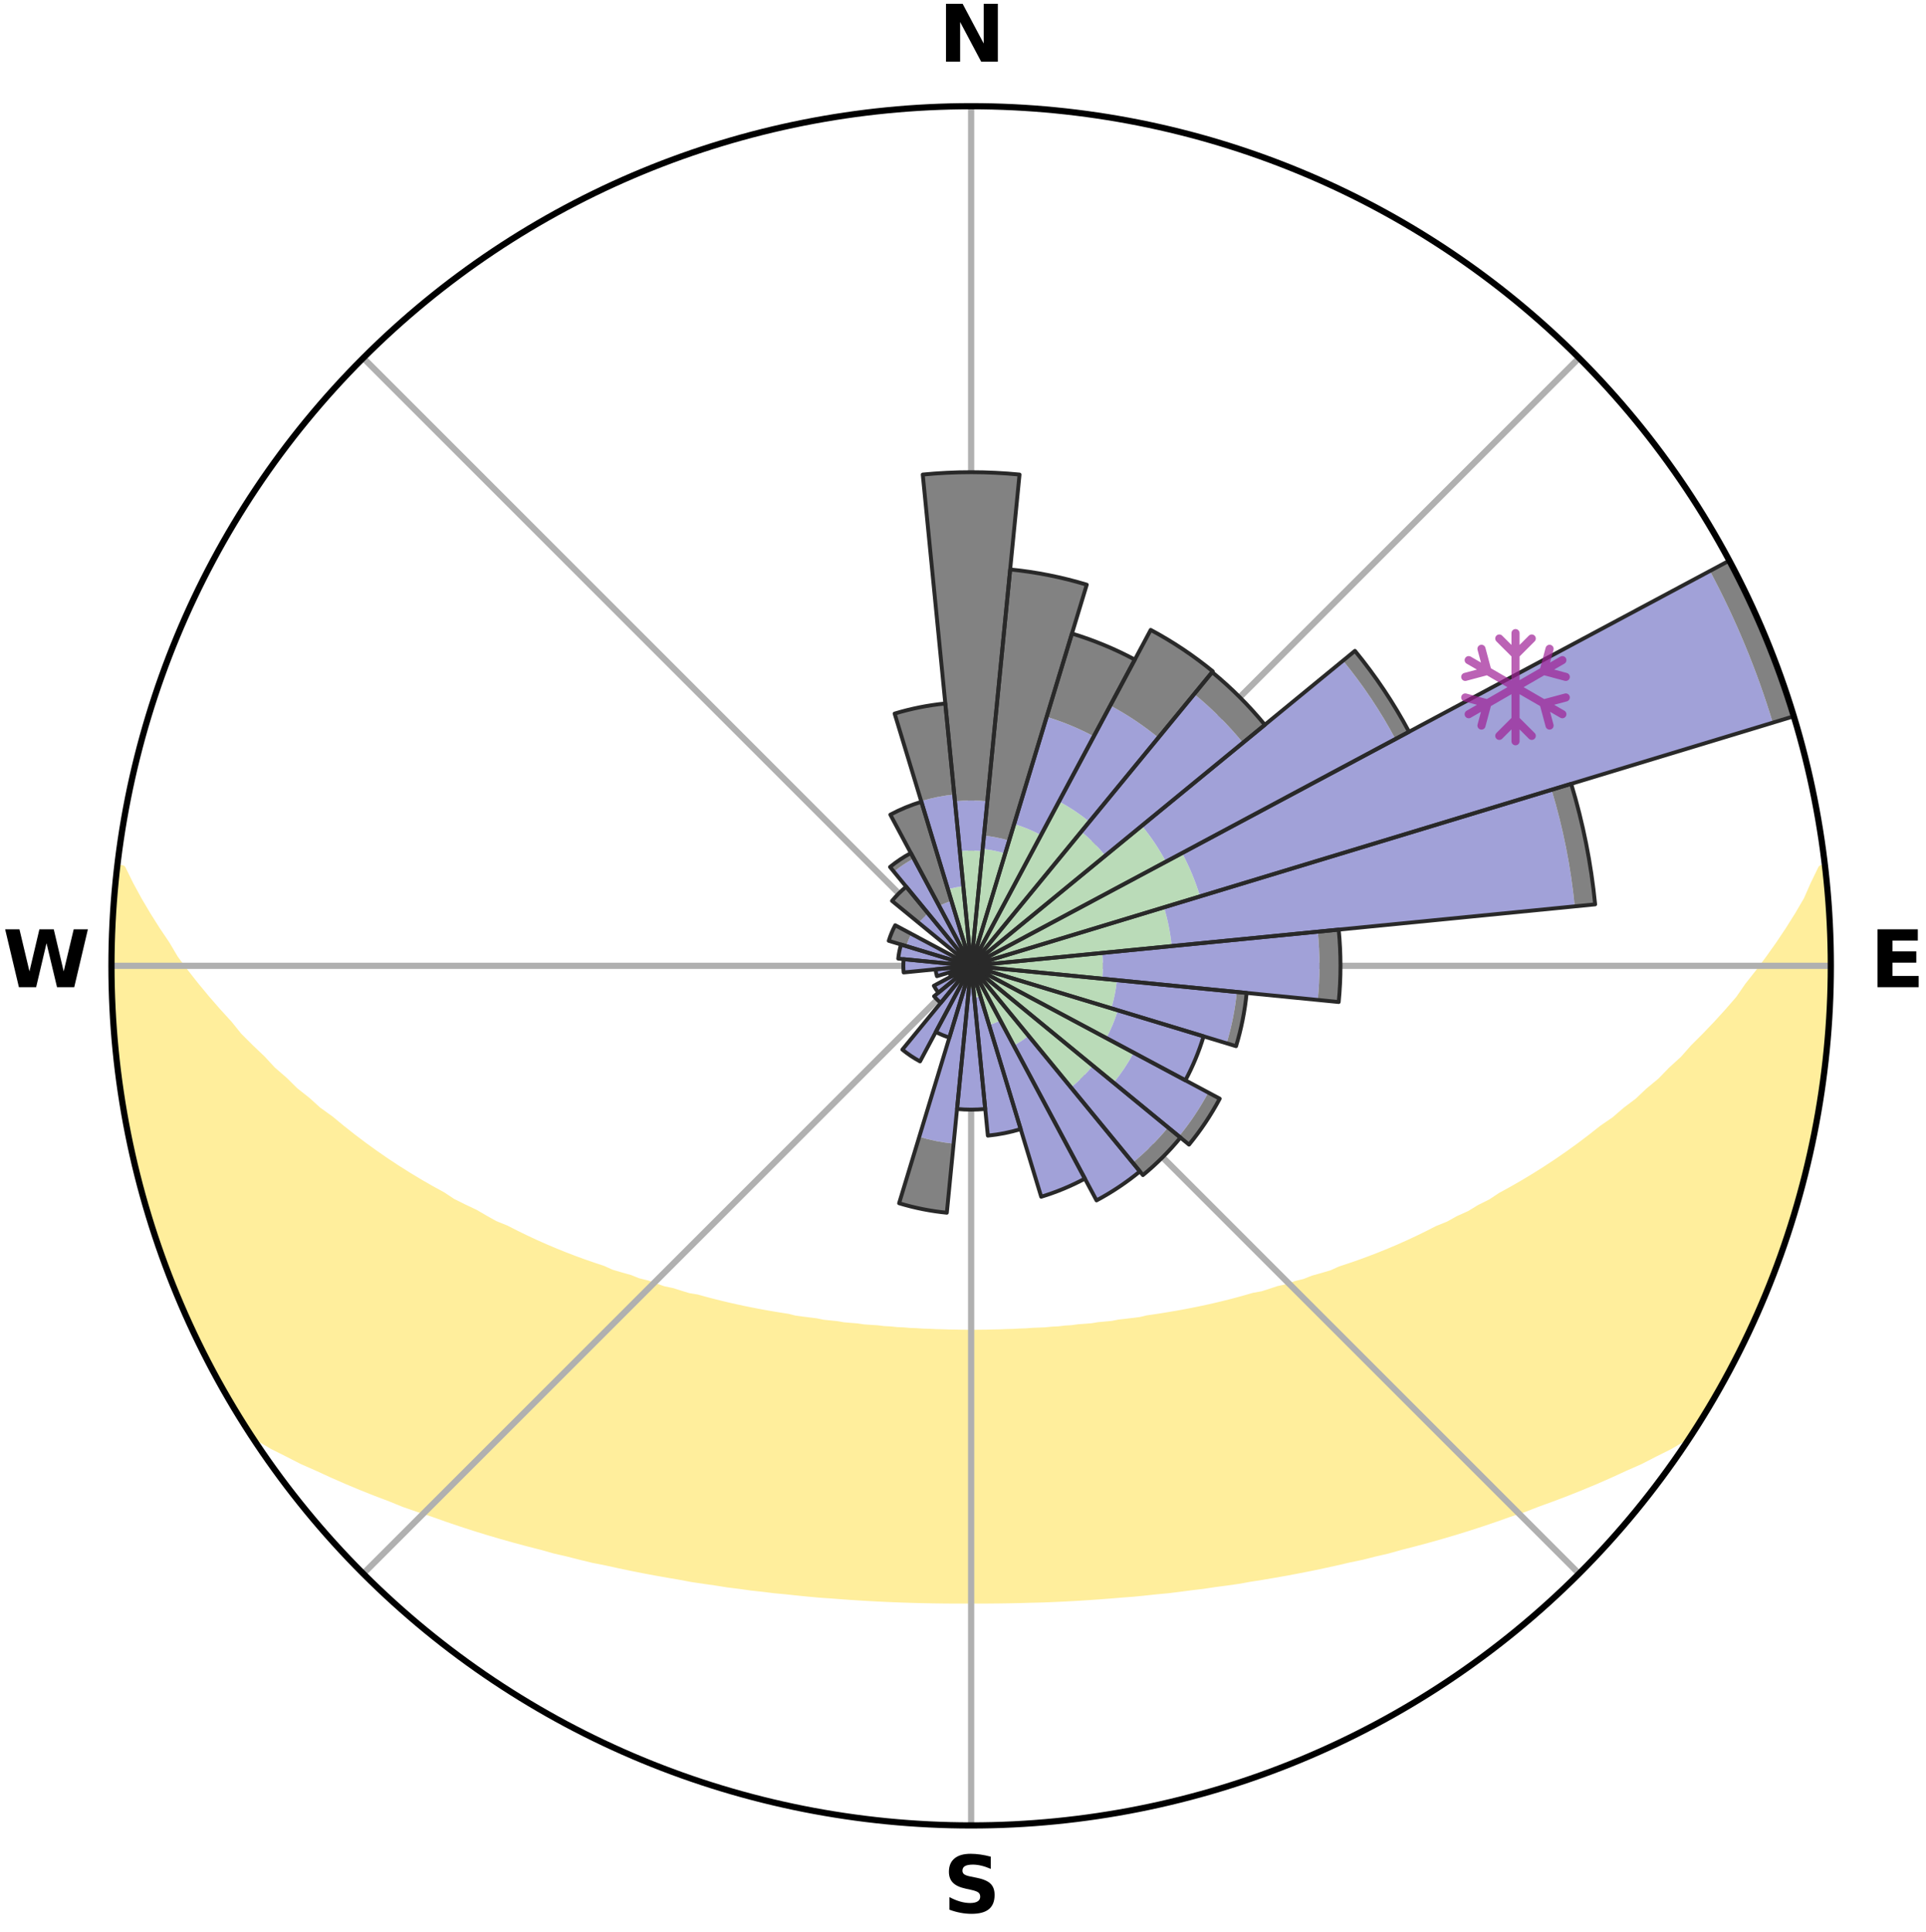 <?xml version="1.0" encoding="utf-8" standalone="no"?>
<!DOCTYPE svg PUBLIC "-//W3C//DTD SVG 1.1//EN"
  "http://www.w3.org/Graphics/SVG/1.1/DTD/svg11.dtd">
<svg xmlns:xlink="http://www.w3.org/1999/xlink" width="248.41pt" height="249.158pt" viewBox="0 0 248.41 249.158" xmlns="http://www.w3.org/2000/svg" version="1.1">
 <title>Ski Rose for Mount Snow</title>
 <defs>
  <style type="text/css">*{stroke-linejoin: round; stroke-linecap: butt}</style>
 </defs>
 <g id="figure_1">
  <g id="patch_1">
   <path d="M 0 249.158 
L 248.41 249.158 
L 248.41 0 
L 0 0 
z
" style="fill: #ffffff"/>
  </g>
  <g id="axes_1">
   <g id="patch_2">
    <path d="M 236.135 124.579 
C 236.135 110.018 233.267 95.599 227.695 82.147 
C 222.122 68.695 213.955 56.471 203.659 46.175 
C 193.363 35.879 181.139 27.711 167.687 22.139 
C 154.235 16.567 139.815 13.699 125.255 13.699 
C 110.694 13.699 96.275 16.567 82.823 22.139 
C 69.371 27.711 57.147 35.879 46.851 46.175 
C 36.555 56.471 28.387 68.695 22.815 82.147 
C 17.243 95.599 14.375 110.018 14.375 124.579 
C 14.375 139.14 17.243 153.559 22.815 167.011 
C 28.387 180.463 36.555 192.687 46.851 202.983 
C 57.147 213.279 69.371 221.447 82.823 227.019 
C 96.275 232.591 110.694 235.459 125.255 235.459 
C 139.815 235.459 154.235 232.591 167.687 227.019 
C 181.139 221.447 193.363 213.279 203.659 202.983 
C 213.955 192.687 222.122 180.463 227.695 167.011 
C 233.267 153.559 236.135 139.14 236.135 124.579 
M 125.255 124.579 
C 125.255 124.579 125.255 124.579 125.255 124.579 
C 125.255 124.579 125.255 124.579 125.255 124.579 
C 125.255 124.579 125.255 124.579 125.255 124.579 
C 125.255 124.579 125.255 124.579 125.255 124.579 
C 125.255 124.579 125.255 124.579 125.255 124.579 
C 125.255 124.579 125.255 124.579 125.255 124.579 
C 125.255 124.579 125.255 124.579 125.255 124.579 
C 125.255 124.579 125.255 124.579 125.255 124.579 
C 125.255 124.579 125.255 124.579 125.255 124.579 
C 125.255 124.579 125.255 124.579 125.255 124.579 
C 125.255 124.579 125.255 124.579 125.255 124.579 
C 125.255 124.579 125.255 124.579 125.255 124.579 
C 125.255 124.579 125.255 124.579 125.255 124.579 
C 125.255 124.579 125.255 124.579 125.255 124.579 
C 125.255 124.579 125.255 124.579 125.255 124.579 
C 125.255 124.579 125.255 124.579 125.255 124.579 
z
" style="fill: #ffffff"/>
   </g>
   <g id="PolyCollection_1">
    <defs>
     <path id="me18db83bd1" d="M 235.354 -137.123 
L 234.974 -137.08 
L 233.987 -135.049 
L 233.117 -133.068 
L 231.969 -131.106 
L 230.762 -129.186 
L 229.508 -127.309 
L 228.211 -125.478 
L 226.876 -123.692 
L 225.507 -121.954 
L 224.33 -120.253 
L 222.901 -118.607 
L 221.444 -117.009 
L 219.963 -115.46 
L 218.459 -113.96 
L 217.155 -112.48 
L 215.61 -111.075 
L 214.266 -109.684 
L 212.686 -108.375 
L 211.309 -107.071 
L 209.702 -105.858 
L 208.298 -104.642 
L 206.67 -103.524 
L 205.244 -102.396 
L 203.809 -101.31 
L 202.365 -100.266 
L 200.915 -99.264 
L 199.459 -98.302 
L 198 -97.381 
L 196.537 -96.5 
L 195.074 -95.659 
L 193.61 -94.857 
L 192.333 -94.01 
L 190.87 -93.282 
L 189.591 -92.502 
L 188.133 -91.847 
L 186.854 -91.133 
L 185.406 -90.547 
L 184.132 -89.898 
L 182.861 -89.278 
L 181.593 -88.688 
L 180.329 -88.126 
L 179.07 -87.593 
L 177.816 -87.087 
L 176.569 -86.609 
L 175.329 -86.156 
L 174.097 -85.729 
L 172.873 -85.326 
L 171.788 -84.836 
L 170.579 -84.479 
L 169.381 -84.145 
L 168.311 -83.72 
L 167.131 -83.427 
L 166.073 -83.042 
L 164.913 -82.788 
L 163.868 -82.44 
L 162.829 -82.11 
L 161.7 -81.907 
L 160.675 -81.611 
L 159.657 -81.33 
L 158.645 -81.064 
L 157.639 -80.814 
L 156.641 -80.578 
L 155.649 -80.355 
L 154.665 -80.146 
L 153.688 -79.949 
L 152.718 -79.763 
L 151.756 -79.59 
L 150.801 -79.427 
L 149.854 -79.274 
L 148.914 -79.13 
L 147.982 -78.996 
L 147.099 -78.783 
L 146.178 -78.667 
L 145.265 -78.559 
L 144.359 -78.458 
L 143.49 -78.287 
L 142.595 -78.201 
L 141.707 -78.12 
L 140.847 -77.978 
L 139.969 -77.91 
L 139.098 -77.847 
L 138.247 -77.73 
L 137.384 -77.677 
L 136.539 -77.577 
L 135.684 -77.534 
L 134.843 -77.45 
L 133.996 -77.415 
L 133.153 -77.382 
L 132.318 -77.319 
L 131.48 -77.293 
L 130.648 -77.244 
L 129.815 -77.224 
L 128.985 -77.189 
L 128.154 -77.175 
L 127.326 -77.153 
L 126.497 -77.145 
L 125.669 -77.136 
L 124.841 -77.137 
L 124.013 -77.143 
L 123.184 -77.159 
L 122.355 -77.171 
L 121.526 -77.2 
L 120.694 -77.218 
L 119.864 -77.261 
L 119.028 -77.284 
L 118.195 -77.341 
L 117.355 -77.371 
L 116.519 -77.442 
L 115.672 -77.48 
L 114.832 -77.566 
L 113.979 -77.612 
L 113.135 -77.714 
L 112.274 -77.77 
L 111.407 -77.829 
L 110.554 -77.955 
L 109.678 -78.025 
L 108.796 -78.1 
L 107.934 -78.252 
L 107.041 -78.34 
L 106.141 -78.434 
L 105.27 -78.616 
L 104.359 -78.727 
L 103.44 -78.844 
L 102.515 -78.969 
L 101.629 -79.194 
L 100.692 -79.34 
L 99.747 -79.494 
L 98.795 -79.659 
L 97.835 -79.834 
L 96.868 -80.021 
L 95.894 -80.219 
L 94.912 -80.43 
L 93.923 -80.653 
L 92.927 -80.89 
L 91.924 -81.142 
L 90.915 -81.408 
L 89.899 -81.689 
L 88.783 -81.876 
L 87.752 -82.19 
L 86.715 -82.52 
L 85.567 -82.757 
L 84.516 -83.123 
L 83.461 -83.508 
L 82.284 -83.801 
L 81.217 -84.226 
L 80.022 -84.561 
L 78.817 -84.917 
L 77.735 -85.407 
L 76.514 -85.809 
L 75.285 -86.236 
L 74.048 -86.688 
L 72.804 -87.166 
L 71.554 -87.671 
L 70.298 -88.204 
L 69.037 -88.764 
L 67.772 -89.353 
L 66.504 -89.972 
L 65.233 -90.62 
L 63.788 -91.205 
L 62.513 -91.918 
L 61.238 -92.661 
L 59.781 -93.35 
L 58.321 -94.076 
L 57.048 -94.922 
L 55.587 -95.722 
L 54.126 -96.561 
L 52.667 -97.44 
L 51.21 -98.359 
L 49.758 -99.318 
L 48.31 -100.319 
L 46.87 -101.36 
L 45.437 -102.444 
L 44.014 -103.569 
L 42.602 -104.736 
L 40.987 -105.897 
L 39.599 -107.152 
L 38.009 -108.409 
L 36.651 -109.752 
L 35.091 -111.104 
L 33.769 -112.535 
L 32.247 -113.982 
L 30.746 -115.479 
L 29.49 -117.042 
L 28.036 -118.633 
L 26.609 -120.272 
L 25.211 -121.959 
L 23.845 -123.694 
L 22.512 -125.476 
L 21.437 -127.298 
L 20.181 -129.167 
L 18.972 -131.08 
L 17.817 -133.035 
L 16.731 -135.029 
L 15.736 -137.057 
L 15.134 -137.126 
L 15.134 -137.126 
L 14.901 -135.205 
L 14.86 -133.267 
L 14.663 -131.343 
L 14.498 -129.415 
L 14.555 -127.478 
L 14.455 -125.546 
L 14.386 -123.612 
L 14.575 -121.681 
L 14.571 -119.746 
L 14.598 -117.811 
L 14.845 -115.89 
L 14.933 -113.956 
L 15.094 -112.028 
L 15.388 -110.115 
L 15.613 -108.193 
L 15.962 -106.29 
L 16.25 -104.376 
L 16.704 -102.494 
L 17.005 -100.581 
L 17.517 -98.714 
L 17.932 -96.824 
L 18.45 -94.959 
L 19.049 -93.119 
L 19.559 -91.253 
L 20.161 -89.415 
L 20.791 -87.586 
L 21.506 -85.789 
L 22.142 -83.962 
L 22.862 -82.166 
L 23.614 -80.384 
L 24.401 -78.617 
L 25.226 -76.868 
L 26.028 -75.106 
L 26.928 -73.394 
L 27.84 -71.687 
L 28.776 -69.994 
L 29.729 -68.31 
L 30.715 -66.645 
L 31.743 -65.006 
L 33.372 -63.763 
L 35.206 -62.69 
L 37.137 -61.725 
L 39.013 -60.763 
L 40.967 -59.903 
L 42.854 -59.035 
L 44.74 -58.208 
L 46.624 -57.422 
L 48.501 -56.673 
L 50.373 -55.963 
L 52.177 -55.231 
L 54.033 -54.589 
L 55.879 -53.982 
L 57.66 -53.349 
L 59.434 -52.748 
L 61.198 -52.176 
L 62.953 -51.633 
L 64.699 -51.119 
L 66.434 -50.631 
L 68.158 -50.169 
L 69.871 -49.732 
L 71.533 -49.264 
L 73.224 -48.874 
L 74.87 -48.455 
L 76.505 -48.057 
L 78.163 -47.732 
L 79.779 -47.377 
L 81.385 -47.04 
L 82.983 -46.724 
L 84.57 -46.424 
L 86.149 -46.144 
L 87.717 -45.879 
L 89.256 -45.587 
L 90.808 -45.357 
L 92.349 -45.138 
L 93.867 -44.896 
L 95.392 -44.708 
L 96.896 -44.496 
L 98.404 -44.331 
L 99.894 -44.146 
L 101.389 -44.008 
L 102.866 -43.849 
L 104.339 -43.703 
L 105.806 -43.569 
L 107.273 -43.47 
L 108.73 -43.358 
L 110.183 -43.257 
L 111.631 -43.167 
L 113.076 -43.088 
L 114.517 -43.019 
L 115.956 -42.961 
L 117.391 -42.912 
L 118.824 -42.873 
L 120.256 -42.844 
L 121.685 -42.824 
L 123.114 -42.813 
L 124.541 -42.812 
L 125.968 -42.815 
L 127.396 -42.818 
L 128.824 -42.831 
L 130.253 -42.852 
L 131.684 -42.884 
L 133.117 -42.924 
L 134.554 -42.959 
L 135.993 -43.018 
L 137.434 -43.086 
L 138.879 -43.165 
L 140.327 -43.255 
L 141.78 -43.355 
L 143.237 -43.467 
L 144.699 -43.59 
L 146.172 -43.7 
L 147.644 -43.846 
L 149.122 -44.005 
L 150.616 -44.142 
L 152.107 -44.327 
L 153.603 -44.526 
L 155.119 -44.704 
L 156.629 -44.932 
L 158.162 -45.133 
L 159.704 -45.352 
L 161.235 -45.627 
L 162.796 -45.873 
L 164.363 -46.139 
L 165.943 -46.418 
L 167.53 -46.719 
L 169.128 -47.034 
L 170.734 -47.372 
L 172.351 -47.726 
L 173.975 -48.104 
L 175.644 -48.45 
L 177.29 -48.868 
L 178.981 -49.258 
L 180.643 -49.726 
L 182.356 -50.163 
L 184.081 -50.625 
L 185.816 -51.113 
L 187.561 -51.627 
L 189.317 -52.17 
L 191.082 -52.742 
L 192.855 -53.343 
L 194.636 -53.976 
L 196.484 -54.583 
L 198.281 -55.28 
L 200.143 -55.957 
L 202.016 -56.667 
L 203.892 -57.416 
L 205.777 -58.201 
L 207.662 -59.029 
L 209.551 -59.896 
L 211.505 -60.757 
L 213.38 -61.72 
L 215.311 -62.685 
L 217.146 -63.758 
L 218.754 -65.013 
L 219.789 -66.649 
L 220.759 -68.323 
L 221.711 -70.007 
L 222.659 -71.693 
L 223.568 -73.4 
L 224.44 -75.127 
L 225.331 -76.845 
L 226.017 -78.659 
L 226.802 -80.425 
L 227.687 -82.15 
L 228.366 -83.962 
L 228.995 -85.792 
L 229.742 -87.578 
L 230.386 -89.403 
L 230.964 -91.249 
L 231.556 -93.091 
L 232.102 -94.948 
L 232.515 -96.84 
L 233.06 -98.697 
L 233.472 -100.588 
L 233.84 -102.487 
L 234.165 -104.394 
L 234.568 -106.286 
L 234.874 -108.196 
L 235.073 -110.121 
L 235.365 -112.034 
L 235.622 -113.952 
L 235.759 -115.882 
L 235.803 -117.818 
L 236 -119.744 
L 235.969 -121.68 
L 236.093 -123.612 
L 235.991 -125.545 
L 236.002 -127.479 
L 236.023 -129.415 
L 235.82 -131.342 
L 235.776 -133.277 
L 235.51 -135.195 
L 235.354 -137.123 
z
" style="stroke: #ffee9c"/>
    </defs>
    <g clip-path="url(#pf07eb3e1a8)">
     <use xlink:href="#me18db83bd1" x="0" y="249.158" style="fill: #ffee9c; stroke: #ffee9c"/>
    </g>
   </g>
   <g id="matplotlib.axis_1">
    <g id="xtick_1">
     <g id="line2d_1">
      <path d="M 125.255 124.579 
L 125.255 13.699 
" clip-path="url(#pf07eb3e1a8)" style="fill: none; stroke: #b0b0b0; stroke-width: 0.8; stroke-linecap: square"/>
     </g>
     <g id="text_1">
      <!-- N -->
      <g transform="translate(121.07 7.958) scale(0.1 -0.1)">
       <defs>
        <path id="DejaVuSans-Bold-4e" d="M 588 4666 
L 1931 4666 
L 3628 1466 
L 3628 4666 
L 4769 4666 
L 4769 0 
L 3425 0 
L 1728 3200 
L 1728 0 
L 588 0 
L 588 4666 
z
" transform="scale(0.016)"/>
       </defs>
       <use xlink:href="#DejaVuSans-Bold-4e"/>
      </g>
     </g>
    </g>
    <g id="xtick_2">
     <g id="line2d_2">
      <path d="M 125.255 124.579 
L 203.659 46.175 
" clip-path="url(#pf07eb3e1a8)" style="fill: none; stroke: #b0b0b0; stroke-width: 0.8; stroke-linecap: square"/>
     </g>
    </g>
    <g id="xtick_3">
     <g id="line2d_3">
      <path d="M 125.255 124.579 
L 236.135 124.579 
" clip-path="url(#pf07eb3e1a8)" style="fill: none; stroke: #b0b0b0; stroke-width: 0.8; stroke-linecap: square"/>
     </g>
     <g id="text_2">
      <!-- E -->
      <g transform="translate(241.219 127.338) scale(0.1 -0.1)">
       <defs>
        <path id="DejaVuSans-Bold-45" d="M 588 4666 
L 3834 4666 
L 3834 3756 
L 1791 3756 
L 1791 2888 
L 3713 2888 
L 3713 1978 
L 1791 1978 
L 1791 909 
L 3903 909 
L 3903 0 
L 588 0 
L 588 4666 
z
" transform="scale(0.016)"/>
       </defs>
       <use xlink:href="#DejaVuSans-Bold-45"/>
      </g>
     </g>
    </g>
    <g id="xtick_4">
     <g id="line2d_4">
      <path d="M 125.255 124.579 
L 203.659 202.983 
" clip-path="url(#pf07eb3e1a8)" style="fill: none; stroke: #b0b0b0; stroke-width: 0.8; stroke-linecap: square"/>
     </g>
    </g>
    <g id="xtick_5">
     <g id="line2d_5">
      <path d="M 125.255 124.579 
L 125.255 235.459 
" clip-path="url(#pf07eb3e1a8)" style="fill: none; stroke: #b0b0b0; stroke-width: 0.8; stroke-linecap: square"/>
     </g>
     <g id="text_3">
      <!-- S -->
      <g transform="translate(121.654 246.718) scale(0.1 -0.1)">
       <defs>
        <path id="DejaVuSans-Bold-53" d="M 3834 4519 
L 3834 3531 
Q 3450 3703 3084 3790 
Q 2719 3878 2394 3878 
Q 1963 3878 1756 3759 
Q 1550 3641 1550 3391 
Q 1550 3203 1689 3098 
Q 1828 2994 2194 2919 
L 2706 2816 
Q 3484 2659 3812 2340 
Q 4141 2022 4141 1434 
Q 4141 663 3683 286 
Q 3225 -91 2284 -91 
Q 1841 -91 1394 -6 
Q 947 78 500 244 
L 500 1259 
Q 947 1022 1364 901 
Q 1781 781 2169 781 
Q 2563 781 2772 912 
Q 2981 1044 2981 1288 
Q 2981 1506 2839 1625 
Q 2697 1744 2272 1838 
L 1806 1941 
Q 1106 2091 782 2419 
Q 459 2747 459 3303 
Q 459 4000 909 4375 
Q 1359 4750 2203 4750 
Q 2588 4750 2994 4692 
Q 3400 4634 3834 4519 
z
" transform="scale(0.016)"/>
       </defs>
       <use xlink:href="#DejaVuSans-Bold-53"/>
      </g>
     </g>
    </g>
    <g id="xtick_6">
     <g id="line2d_6">
      <path d="M 125.255 124.579 
L 46.851 202.983 
" clip-path="url(#pf07eb3e1a8)" style="fill: none; stroke: #b0b0b0; stroke-width: 0.8; stroke-linecap: square"/>
     </g>
    </g>
    <g id="xtick_7">
     <g id="line2d_7">
      <path d="M 125.255 124.579 
L 14.375 124.579 
" clip-path="url(#pf07eb3e1a8)" style="fill: none; stroke: #b0b0b0; stroke-width: 0.8; stroke-linecap: square"/>
     </g>
     <g id="text_4">
      <!-- W -->
      <g transform="translate(0.36 127.338) scale(0.1 -0.1)">
       <defs>
        <path id="DejaVuSans-Bold-57" d="M 191 4666 
L 1344 4666 
L 2150 1275 
L 2950 4666 
L 4109 4666 
L 4909 1275 
L 5716 4666 
L 6859 4666 
L 5759 0 
L 4372 0 
L 3525 3547 
L 2688 0 
L 1300 0 
L 191 4666 
z
" transform="scale(0.016)"/>
       </defs>
       <use xlink:href="#DejaVuSans-Bold-57"/>
      </g>
     </g>
    </g>
    <g id="xtick_8">
     <g id="line2d_8">
      <path d="M 125.255 124.579 
L 46.851 46.175 
" clip-path="url(#pf07eb3e1a8)" style="fill: none; stroke: #b0b0b0; stroke-width: 0.8; stroke-linecap: square"/>
     </g>
    </g>
   </g>
   <g id="matplotlib.axis_2"/>
   <g id="patch_3">
    <path d="M 125.255 124.579 
C 125.255 124.579 125.255 124.579 125.255 124.579 
C 125.255 124.579 125.255 124.579 125.255 124.579 
L 125.255 124.579 
C 125.255 124.579 125.255 124.579 125.255 124.579 
C 125.255 124.579 125.255 124.579 125.255 124.579 
z
" clip-path="url(#pf07eb3e1a8)" style="fill: #d9d9d9"/>
   </g>
   <g id="patch_4">
    <path d="M 125.255 124.579 
C 125.255 124.579 125.255 124.579 125.255 124.579 
C 125.255 124.579 125.255 124.579 125.255 124.579 
L 125.255 124.579 
C 125.255 124.579 125.255 124.579 125.255 124.579 
C 125.255 124.579 125.255 124.579 125.255 124.579 
z
" clip-path="url(#pf07eb3e1a8)" style="fill: #d9d9d9"/>
   </g>
   <g id="patch_5">
    <path d="M 125.255 124.579 
C 125.255 124.579 125.255 124.579 125.255 124.579 
C 125.255 124.579 125.255 124.579 125.255 124.579 
L 125.255 124.579 
C 125.255 124.579 125.255 124.579 125.255 124.579 
C 125.255 124.579 125.255 124.579 125.255 124.579 
z
" clip-path="url(#pf07eb3e1a8)" style="fill: #d9d9d9"/>
   </g>
   <g id="patch_6">
    <path d="M 125.255 124.579 
C 125.255 124.579 125.255 124.579 125.255 124.579 
C 125.255 124.579 125.255 124.579 125.255 124.579 
L 125.255 124.579 
C 125.255 124.579 125.255 124.579 125.255 124.579 
C 125.255 124.579 125.255 124.579 125.255 124.579 
z
" clip-path="url(#pf07eb3e1a8)" style="fill: #d9d9d9"/>
   </g>
   <g id="patch_7">
    <path d="M 125.255 124.579 
C 125.255 124.579 125.255 124.579 125.255 124.579 
C 125.255 124.579 125.255 124.579 125.255 124.579 
L 125.255 124.579 
C 125.255 124.579 125.255 124.579 125.255 124.579 
C 125.255 124.579 125.255 124.579 125.255 124.579 
z
" clip-path="url(#pf07eb3e1a8)" style="fill: #d9d9d9"/>
   </g>
   <g id="patch_8">
    <path d="M 125.255 124.579 
C 125.255 124.579 125.255 124.579 125.255 124.579 
C 125.255 124.579 125.255 124.579 125.255 124.579 
L 125.255 124.579 
C 125.255 124.579 125.255 124.579 125.255 124.579 
C 125.255 124.579 125.255 124.579 125.255 124.579 
z
" clip-path="url(#pf07eb3e1a8)" style="fill: #d9d9d9"/>
   </g>
   <g id="patch_9">
    <path d="M 125.255 124.579 
C 125.255 124.579 125.255 124.579 125.255 124.579 
C 125.255 124.579 125.255 124.579 125.255 124.579 
L 125.255 124.579 
C 125.255 124.579 125.255 124.579 125.255 124.579 
C 125.255 124.579 125.255 124.579 125.255 124.579 
z
" clip-path="url(#pf07eb3e1a8)" style="fill: #d9d9d9"/>
   </g>
   <g id="patch_10">
    <path d="M 125.255 124.579 
C 125.255 124.579 125.255 124.579 125.255 124.579 
C 125.255 124.579 125.255 124.579 125.255 124.579 
L 125.255 124.579 
C 125.255 124.579 125.255 124.579 125.255 124.579 
C 125.255 124.579 125.255 124.579 125.255 124.579 
z
" clip-path="url(#pf07eb3e1a8)" style="fill: #d9d9d9"/>
   </g>
   <g id="patch_11">
    <path d="M 125.255 124.579 
C 125.255 124.579 125.255 124.579 125.255 124.579 
C 125.255 124.579 125.255 124.579 125.255 124.579 
L 125.255 124.579 
C 125.255 124.579 125.255 124.579 125.255 124.579 
C 125.255 124.579 125.255 124.579 125.255 124.579 
z
" clip-path="url(#pf07eb3e1a8)" style="fill: #d9d9d9"/>
   </g>
   <g id="patch_12">
    <path d="M 125.255 124.579 
C 125.255 124.579 125.255 124.579 125.255 124.579 
C 125.255 124.579 125.255 124.579 125.255 124.579 
L 125.255 124.579 
C 125.255 124.579 125.255 124.579 125.255 124.579 
C 125.255 124.579 125.255 124.579 125.255 124.579 
z
" clip-path="url(#pf07eb3e1a8)" style="fill: #d9d9d9"/>
   </g>
   <g id="patch_13">
    <path d="M 125.255 124.579 
C 125.255 124.579 125.255 124.579 125.255 124.579 
C 125.255 124.579 125.255 124.579 125.255 124.579 
L 125.255 124.579 
C 125.255 124.579 125.255 124.579 125.255 124.579 
C 125.255 124.579 125.255 124.579 125.255 124.579 
z
" clip-path="url(#pf07eb3e1a8)" style="fill: #d9d9d9"/>
   </g>
   <g id="patch_14">
    <path d="M 125.255 124.579 
C 125.255 124.579 125.255 124.579 125.255 124.579 
C 125.255 124.579 125.255 124.579 125.255 124.579 
L 125.255 124.579 
C 125.255 124.579 125.255 124.579 125.255 124.579 
C 125.255 124.579 125.255 124.579 125.255 124.579 
z
" clip-path="url(#pf07eb3e1a8)" style="fill: #d9d9d9"/>
   </g>
   <g id="patch_15">
    <path d="M 125.255 124.579 
C 125.255 124.579 125.255 124.579 125.255 124.579 
C 125.255 124.579 125.255 124.579 125.255 124.579 
L 125.255 124.579 
C 125.255 124.579 125.255 124.579 125.255 124.579 
C 125.255 124.579 125.255 124.579 125.255 124.579 
z
" clip-path="url(#pf07eb3e1a8)" style="fill: #d9d9d9"/>
   </g>
   <g id="patch_16">
    <path d="M 125.255 124.579 
C 125.255 124.579 125.255 124.579 125.255 124.579 
C 125.255 124.579 125.255 124.579 125.255 124.579 
L 125.255 124.579 
C 125.255 124.579 125.255 124.579 125.255 124.579 
C 125.255 124.579 125.255 124.579 125.255 124.579 
z
" clip-path="url(#pf07eb3e1a8)" style="fill: #d9d9d9"/>
   </g>
   <g id="patch_17">
    <path d="M 125.255 124.579 
C 125.255 124.579 125.255 124.579 125.255 124.579 
C 125.255 124.579 125.255 124.579 125.255 124.579 
L 125.255 124.579 
C 125.255 124.579 125.255 124.579 125.255 124.579 
C 125.255 124.579 125.255 124.579 125.255 124.579 
z
" clip-path="url(#pf07eb3e1a8)" style="fill: #d9d9d9"/>
   </g>
   <g id="patch_18">
    <path d="M 125.255 124.579 
C 125.255 124.579 125.255 124.579 125.255 124.579 
C 125.255 124.579 125.255 124.579 125.255 124.579 
L 125.255 124.579 
C 125.255 124.579 125.255 124.579 125.255 124.579 
C 125.255 124.579 125.255 124.579 125.255 124.579 
z
" clip-path="url(#pf07eb3e1a8)" style="fill: #d9d9d9"/>
   </g>
   <g id="patch_19">
    <path d="M 125.255 124.579 
C 125.255 124.579 125.255 124.579 125.255 124.579 
C 125.255 124.579 125.255 124.579 125.255 124.579 
L 125.255 124.579 
C 125.255 124.579 125.255 124.579 125.255 124.579 
C 125.255 124.579 125.255 124.579 125.255 124.579 
z
" clip-path="url(#pf07eb3e1a8)" style="fill: #d9d9d9"/>
   </g>
   <g id="patch_20">
    <path d="M 125.255 124.579 
C 125.255 124.579 125.255 124.579 125.255 124.579 
C 125.255 124.579 125.255 124.579 125.255 124.579 
L 125.255 124.579 
C 125.255 124.579 125.255 124.579 125.255 124.579 
C 125.255 124.579 125.255 124.579 125.255 124.579 
z
" clip-path="url(#pf07eb3e1a8)" style="fill: #d9d9d9"/>
   </g>
   <g id="patch_21">
    <path d="M 125.255 124.579 
C 125.255 124.579 125.255 124.579 125.255 124.579 
C 125.255 124.579 125.255 124.579 125.255 124.579 
L 125.255 124.579 
C 125.255 124.579 125.255 124.579 125.255 124.579 
C 125.255 124.579 125.255 124.579 125.255 124.579 
z
" clip-path="url(#pf07eb3e1a8)" style="fill: #d9d9d9"/>
   </g>
   <g id="patch_22">
    <path d="M 125.255 124.579 
C 125.255 124.579 125.255 124.579 125.255 124.579 
C 125.255 124.579 125.255 124.579 125.255 124.579 
L 125.255 124.579 
C 125.255 124.579 125.255 124.579 125.255 124.579 
C 125.255 124.579 125.255 124.579 125.255 124.579 
z
" clip-path="url(#pf07eb3e1a8)" style="fill: #d9d9d9"/>
   </g>
   <g id="patch_23">
    <path d="M 125.255 124.579 
C 125.255 124.579 125.255 124.579 125.255 124.579 
C 125.255 124.579 125.255 124.579 125.255 124.579 
L 125.255 124.579 
C 125.255 124.579 125.255 124.579 125.255 124.579 
C 125.255 124.579 125.255 124.579 125.255 124.579 
z
" clip-path="url(#pf07eb3e1a8)" style="fill: #d9d9d9"/>
   </g>
   <g id="patch_24">
    <path d="M 125.255 124.579 
C 125.255 124.579 125.255 124.579 125.255 124.579 
C 125.255 124.579 125.255 124.579 125.255 124.579 
L 125.255 124.579 
C 125.255 124.579 125.255 124.579 125.255 124.579 
C 125.255 124.579 125.255 124.579 125.255 124.579 
z
" clip-path="url(#pf07eb3e1a8)" style="fill: #d9d9d9"/>
   </g>
   <g id="patch_25">
    <path d="M 125.255 124.579 
C 125.255 124.579 125.255 124.579 125.255 124.579 
C 125.255 124.579 125.255 124.579 125.255 124.579 
L 125.255 124.579 
C 125.255 124.579 125.255 124.579 125.255 124.579 
C 125.255 124.579 125.255 124.579 125.255 124.579 
z
" clip-path="url(#pf07eb3e1a8)" style="fill: #d9d9d9"/>
   </g>
   <g id="patch_26">
    <path d="M 125.255 124.579 
C 125.255 124.579 125.255 124.579 125.255 124.579 
C 125.255 124.579 125.255 124.579 125.255 124.579 
L 125.255 124.579 
C 125.255 124.579 125.255 124.579 125.255 124.579 
C 125.255 124.579 125.255 124.579 125.255 124.579 
z
" clip-path="url(#pf07eb3e1a8)" style="fill: #d9d9d9"/>
   </g>
   <g id="patch_27">
    <path d="M 125.255 124.579 
C 125.255 124.579 125.255 124.579 125.255 124.579 
C 125.255 124.579 125.255 124.579 125.255 124.579 
L 125.255 124.579 
C 125.255 124.579 125.255 124.579 125.255 124.579 
C 125.255 124.579 125.255 124.579 125.255 124.579 
z
" clip-path="url(#pf07eb3e1a8)" style="fill: #d9d9d9"/>
   </g>
   <g id="patch_28">
    <path d="M 125.255 124.579 
C 125.255 124.579 125.255 124.579 125.255 124.579 
C 125.255 124.579 125.255 124.579 125.255 124.579 
L 125.255 124.579 
C 125.255 124.579 125.255 124.579 125.255 124.579 
C 125.255 124.579 125.255 124.579 125.255 124.579 
z
" clip-path="url(#pf07eb3e1a8)" style="fill: #d9d9d9"/>
   </g>
   <g id="patch_29">
    <path d="M 125.255 124.579 
C 125.255 124.579 125.255 124.579 125.255 124.579 
C 125.255 124.579 125.255 124.579 125.255 124.579 
L 125.255 124.579 
C 125.255 124.579 125.255 124.579 125.255 124.579 
C 125.255 124.579 125.255 124.579 125.255 124.579 
z
" clip-path="url(#pf07eb3e1a8)" style="fill: #d9d9d9"/>
   </g>
   <g id="patch_30">
    <path d="M 125.255 124.579 
C 125.255 124.579 125.255 124.579 125.255 124.579 
C 125.255 124.579 125.255 124.579 125.255 124.579 
L 125.255 124.579 
C 125.255 124.579 125.255 124.579 125.255 124.579 
C 125.255 124.579 125.255 124.579 125.255 124.579 
z
" clip-path="url(#pf07eb3e1a8)" style="fill: #d9d9d9"/>
   </g>
   <g id="patch_31">
    <path d="M 125.255 124.579 
C 125.255 124.579 125.255 124.579 125.255 124.579 
C 125.255 124.579 125.255 124.579 125.255 124.579 
L 125.255 124.579 
C 125.255 124.579 125.255 124.579 125.255 124.579 
C 125.255 124.579 125.255 124.579 125.255 124.579 
z
" clip-path="url(#pf07eb3e1a8)" style="fill: #d9d9d9"/>
   </g>
   <g id="patch_32">
    <path d="M 125.255 124.579 
C 125.255 124.579 125.255 124.579 125.255 124.579 
C 125.255 124.579 125.255 124.579 125.255 124.579 
L 125.255 124.579 
C 125.255 124.579 125.255 124.579 125.255 124.579 
C 125.255 124.579 125.255 124.579 125.255 124.579 
z
" clip-path="url(#pf07eb3e1a8)" style="fill: #d9d9d9"/>
   </g>
   <g id="patch_33">
    <path d="M 125.255 124.579 
C 125.255 124.579 125.255 124.579 125.255 124.579 
C 125.255 124.579 125.255 124.579 125.255 124.579 
L 125.255 124.579 
C 125.255 124.579 125.255 124.579 125.255 124.579 
C 125.255 124.579 125.255 124.579 125.255 124.579 
z
" clip-path="url(#pf07eb3e1a8)" style="fill: #d9d9d9"/>
   </g>
   <g id="patch_34">
    <path d="M 125.255 124.579 
C 125.255 124.579 125.255 124.579 125.255 124.579 
C 125.255 124.579 125.255 124.579 125.255 124.579 
L 125.255 124.579 
C 125.255 124.579 125.255 124.579 125.255 124.579 
C 125.255 124.579 125.255 124.579 125.255 124.579 
z
" clip-path="url(#pf07eb3e1a8)" style="fill: #d9d9d9"/>
   </g>
   <g id="patch_35">
    <path d="M 125.255 124.579 
C 125.255 124.579 125.255 124.579 125.255 124.579 
C 125.255 124.579 125.255 124.579 125.255 124.579 
L 126.712 109.785 
C 126.228 109.737 125.741 109.714 125.255 109.714 
C 124.768 109.714 124.282 109.737 123.798 109.785 
z
" clip-path="url(#pf07eb3e1a8)" style="fill: #badbb8"/>
   </g>
   <g id="patch_36">
    <path d="M 125.255 124.579 
C 125.255 124.579 125.255 124.579 125.255 124.579 
C 125.255 124.579 125.255 124.579 125.255 124.579 
L 129.652 110.083 
C 129.178 109.939 128.697 109.818 128.21 109.721 
C 127.724 109.625 127.233 109.552 126.74 109.503 
z
" clip-path="url(#pf07eb3e1a8)" style="fill: #badbb8"/>
   </g>
   <g id="patch_37">
    <path d="M 125.255 124.579 
C 125.255 124.579 125.255 124.579 125.255 124.579 
C 125.255 124.579 125.255 124.579 125.255 124.579 
L 134.267 107.719 
C 133.715 107.424 133.149 107.156 132.571 106.917 
C 131.993 106.677 131.403 106.467 130.804 106.285 
z
" clip-path="url(#pf07eb3e1a8)" style="fill: #badbb8"/>
   </g>
   <g id="patch_38">
    <path d="M 125.255 124.579 
C 125.255 124.579 125.255 124.579 125.255 124.579 
C 125.255 124.579 125.255 124.579 125.255 124.579 
L 140.506 105.995 
C 139.898 105.496 139.265 105.027 138.611 104.59 
C 137.957 104.153 137.282 103.748 136.588 103.377 
z
" clip-path="url(#pf07eb3e1a8)" style="fill: #badbb8"/>
   </g>
   <g id="patch_39">
    <path d="M 125.255 124.579 
C 125.255 124.579 125.255 124.579 125.255 124.579 
C 125.255 124.579 125.255 124.579 125.255 124.579 
L 142.565 110.373 
C 142.1 109.806 141.608 109.263 141.089 108.745 
C 140.571 108.226 140.028 107.734 139.461 107.269 
z
" clip-path="url(#pf07eb3e1a8)" style="fill: #badbb8"/>
   </g>
   <g id="patch_40">
    <path d="M 125.255 124.579 
C 125.255 124.579 125.255 124.579 125.255 124.579 
C 125.255 124.579 125.255 124.579 125.255 124.579 
L 150.381 111.149 
C 149.941 110.326 149.462 109.526 148.944 108.751 
C 148.426 107.975 147.87 107.226 147.278 106.505 
z
" clip-path="url(#pf07eb3e1a8)" style="fill: #badbb8"/>
   </g>
   <g id="patch_41">
    <path d="M 125.255 124.579 
C 125.255 124.579 125.255 124.579 125.255 124.579 
C 125.255 124.579 125.255 124.579 125.255 124.579 
L 154.78 115.623 
C 154.487 114.656 154.146 113.705 153.76 112.772 
C 153.373 111.839 152.941 110.926 152.465 110.035 
z
" clip-path="url(#pf07eb3e1a8)" style="fill: #badbb8"/>
   </g>
   <g id="patch_42">
    <path d="M 125.255 124.579 
C 125.255 124.579 125.255 124.579 125.255 124.579 
C 125.255 124.579 125.255 124.579 125.255 124.579 
L 151.124 122.031 
C 151.041 121.184 150.916 120.342 150.75 119.508 
C 150.584 118.673 150.377 117.848 150.13 117.033 
z
" clip-path="url(#pf07eb3e1a8)" style="fill: #badbb8"/>
   </g>
   <g id="patch_43">
    <path d="M 125.255 124.579 
C 125.255 124.579 125.255 124.579 125.255 124.579 
C 125.255 124.579 125.255 124.579 125.255 124.579 
L 142.172 126.245 
C 142.227 125.692 142.254 125.135 142.254 124.579 
C 142.254 124.023 142.227 123.467 142.172 122.913 
z
" clip-path="url(#pf07eb3e1a8)" style="fill: #badbb8"/>
   </g>
   <g id="patch_44">
    <path d="M 125.255 124.579 
C 125.255 124.579 125.255 124.579 125.255 124.579 
C 125.255 124.579 125.255 124.579 125.255 124.579 
L 143.335 130.064 
C 143.515 129.472 143.665 128.872 143.786 128.265 
C 143.906 127.659 143.997 127.046 144.058 126.431 
z
" clip-path="url(#pf07eb3e1a8)" style="fill: #badbb8"/>
   </g>
   <g id="patch_45">
    <path d="M 125.255 124.579 
C 125.255 124.579 125.255 124.579 125.255 124.579 
C 125.255 124.579 125.255 124.579 125.255 124.579 
L 142.693 133.9 
C 142.998 133.329 143.275 132.744 143.523 132.146 
C 143.77 131.548 143.989 130.938 144.176 130.319 
z
" clip-path="url(#pf07eb3e1a8)" style="fill: #badbb8"/>
   </g>
   <g id="patch_46">
    <path d="M 125.255 124.579 
C 125.255 124.579 125.255 124.579 125.255 124.579 
C 125.255 124.579 125.255 124.579 125.255 124.579 
L 143.633 139.661 
C 144.126 139.06 144.59 138.434 145.022 137.787 
C 145.455 137.14 145.855 136.472 146.222 135.786 
z
" clip-path="url(#pf07eb3e1a8)" style="fill: #badbb8"/>
   </g>
   <g id="patch_47">
    <path d="M 125.255 124.579 
C 125.255 124.579 125.255 124.579 125.255 124.579 
C 125.255 124.579 125.255 124.579 125.255 124.579 
L 138.135 140.274 
C 138.649 139.852 139.141 139.406 139.611 138.936 
C 140.081 138.466 140.528 137.973 140.949 137.459 
z
" clip-path="url(#pf07eb3e1a8)" style="fill: #badbb8"/>
   </g>
   <g id="patch_48">
    <path d="M 125.255 124.579 
C 125.255 124.579 125.255 124.579 125.255 124.579 
C 125.255 124.579 125.255 124.579 125.255 124.579 
L 130.752 134.864 
C 131.089 134.684 131.416 134.487 131.734 134.275 
C 132.051 134.063 132.358 133.836 132.653 133.594 
z
" clip-path="url(#pf07eb3e1a8)" style="fill: #badbb8"/>
   </g>
   <g id="patch_49">
    <path d="M 125.255 124.579 
C 125.255 124.579 125.255 124.579 125.255 124.579 
C 125.255 124.579 125.255 124.579 125.255 124.579 
L 127.572 132.219 
C 127.823 132.143 128.069 132.055 128.31 131.955 
C 128.552 131.855 128.788 131.744 129.019 131.62 
z
" clip-path="url(#pf07eb3e1a8)" style="fill: #badbb8"/>
   </g>
   <g id="patch_50">
    <path d="M 125.255 124.579 
C 125.255 124.579 125.255 124.579 125.255 124.579 
C 125.255 124.579 125.255 124.579 125.255 124.579 
L 125.659 128.682 
C 125.793 128.669 125.927 128.649 126.059 128.623 
C 126.192 128.596 126.323 128.564 126.452 128.524 
z
" clip-path="url(#pf07eb3e1a8)" style="fill: #badbb8"/>
   </g>
   <g id="patch_51">
    <path d="M 125.255 124.579 
C 125.255 124.579 125.255 124.579 125.255 124.579 
C 125.255 124.579 125.255 124.579 125.255 124.579 
L 124.969 127.48 
C 125.064 127.49 125.159 127.494 125.255 127.494 
C 125.35 127.494 125.446 127.49 125.541 127.48 
z
" clip-path="url(#pf07eb3e1a8)" style="fill: #badbb8"/>
   </g>
   <g id="patch_52">
    <path d="M 125.255 124.579 
C 125.255 124.579 125.255 124.579 125.255 124.579 
C 125.255 124.579 125.255 124.579 125.255 124.579 
L 125.255 124.579 
C 125.255 124.579 125.255 124.579 125.255 124.579 
C 125.255 124.579 125.255 124.579 125.255 124.579 
z
" clip-path="url(#pf07eb3e1a8)" style="fill: #badbb8"/>
   </g>
   <g id="patch_53">
    <path d="M 125.255 124.579 
C 125.255 124.579 125.255 124.579 125.255 124.579 
C 125.255 124.579 125.255 124.579 125.255 124.579 
L 125.255 124.579 
C 125.255 124.579 125.255 124.579 125.255 124.579 
C 125.255 124.579 125.255 124.579 125.255 124.579 
z
" clip-path="url(#pf07eb3e1a8)" style="fill: #badbb8"/>
   </g>
   <g id="patch_54">
    <path d="M 125.255 124.579 
C 125.255 124.579 125.255 124.579 125.255 124.579 
C 125.255 124.579 125.255 124.579 125.255 124.579 
L 123.405 126.833 
C 123.479 126.893 123.556 126.95 123.635 127.003 
C 123.714 127.056 123.796 127.105 123.881 127.15 
z
" clip-path="url(#pf07eb3e1a8)" style="fill: #badbb8"/>
   </g>
   <g id="patch_55">
    <path d="M 125.255 124.579 
C 125.255 124.579 125.255 124.579 125.255 124.579 
C 125.255 124.579 125.255 124.579 125.255 124.579 
L 125.255 124.579 
C 125.255 124.579 125.255 124.579 125.255 124.579 
C 125.255 124.579 125.255 124.579 125.255 124.579 
z
" clip-path="url(#pf07eb3e1a8)" style="fill: #badbb8"/>
   </g>
   <g id="patch_56">
    <path d="M 125.255 124.579 
C 125.255 124.579 125.255 124.579 125.255 124.579 
C 125.255 124.579 125.255 124.579 125.255 124.579 
L 125.255 124.579 
C 125.255 124.579 125.255 124.579 125.255 124.579 
C 125.255 124.579 125.255 124.579 125.255 124.579 
z
" clip-path="url(#pf07eb3e1a8)" style="fill: #badbb8"/>
   </g>
   <g id="patch_57">
    <path d="M 125.255 124.579 
C 125.255 124.579 125.255 124.579 125.255 124.579 
C 125.255 124.579 125.255 124.579 125.255 124.579 
L 125.255 124.579 
C 125.255 124.579 125.255 124.579 125.255 124.579 
C 125.255 124.579 125.255 124.579 125.255 124.579 
z
" clip-path="url(#pf07eb3e1a8)" style="fill: #badbb8"/>
   </g>
   <g id="patch_58">
    <path d="M 125.255 124.579 
C 125.255 124.579 125.255 124.579 125.255 124.579 
C 125.255 124.579 125.255 124.579 125.255 124.579 
L 125.255 124.579 
C 125.255 124.579 125.255 124.579 125.255 124.579 
C 125.255 124.579 125.255 124.579 125.255 124.579 
z
" clip-path="url(#pf07eb3e1a8)" style="fill: #badbb8"/>
   </g>
   <g id="patch_59">
    <path d="M 125.255 124.579 
C 125.255 124.579 125.255 124.579 125.255 124.579 
C 125.255 124.579 125.255 124.579 125.255 124.579 
L 125.255 124.579 
C 125.255 124.579 125.255 124.579 125.255 124.579 
C 125.255 124.579 125.255 124.579 125.255 124.579 
z
" clip-path="url(#pf07eb3e1a8)" style="fill: #badbb8"/>
   </g>
   <g id="patch_60">
    <path d="M 125.255 124.579 
C 125.255 124.579 125.255 124.579 125.255 124.579 
C 125.255 124.579 125.255 124.579 125.255 124.579 
L 125.255 124.579 
C 125.255 124.579 125.255 124.579 125.255 124.579 
C 125.255 124.579 125.255 124.579 125.255 124.579 
z
" clip-path="url(#pf07eb3e1a8)" style="fill: #badbb8"/>
   </g>
   <g id="patch_61">
    <path d="M 125.255 124.579 
C 125.255 124.579 125.255 124.579 125.255 124.579 
C 125.255 124.579 125.255 124.579 125.255 124.579 
L 125.255 124.579 
C 125.255 124.579 125.255 124.579 125.255 124.579 
C 125.255 124.579 125.255 124.579 125.255 124.579 
z
" clip-path="url(#pf07eb3e1a8)" style="fill: #badbb8"/>
   </g>
   <g id="patch_62">
    <path d="M 125.255 124.579 
C 125.255 124.579 125.255 124.579 125.255 124.579 
C 125.255 124.579 125.255 124.579 125.255 124.579 
L 125.255 124.579 
C 125.255 124.579 125.255 124.579 125.255 124.579 
C 125.255 124.579 125.255 124.579 125.255 124.579 
z
" clip-path="url(#pf07eb3e1a8)" style="fill: #badbb8"/>
   </g>
   <g id="patch_63">
    <path d="M 125.255 124.579 
C 125.255 124.579 125.255 124.579 125.255 124.579 
C 125.255 124.579 125.255 124.579 125.255 124.579 
L 125.255 124.579 
C 125.255 124.579 125.255 124.579 125.255 124.579 
C 125.255 124.579 125.255 124.579 125.255 124.579 
z
" clip-path="url(#pf07eb3e1a8)" style="fill: #badbb8"/>
   </g>
   <g id="patch_64">
    <path d="M 125.255 124.579 
C 125.255 124.579 125.255 124.579 125.255 124.579 
C 125.255 124.579 125.255 124.579 125.255 124.579 
L 125.255 124.579 
C 125.255 124.579 125.255 124.579 125.255 124.579 
C 125.255 124.579 125.255 124.579 125.255 124.579 
z
" clip-path="url(#pf07eb3e1a8)" style="fill: #badbb8"/>
   </g>
   <g id="patch_65">
    <path d="M 125.255 124.579 
C 125.255 124.579 125.255 124.579 125.255 124.579 
C 125.255 124.579 125.255 124.579 125.255 124.579 
L 124.218 121.162 
C 124.107 121.196 123.996 121.236 123.888 121.28 
C 123.78 121.325 123.675 121.375 123.572 121.43 
z
" clip-path="url(#pf07eb3e1a8)" style="fill: #badbb8"/>
   </g>
   <g id="patch_66">
    <path d="M 125.255 124.579 
C 125.255 124.579 125.255 124.579 125.255 124.579 
C 125.255 124.579 125.255 124.579 125.255 124.579 
L 124.245 114.321 
C 123.909 114.354 123.575 114.404 123.244 114.47 
C 122.913 114.536 122.586 114.618 122.263 114.715 
z
" clip-path="url(#pf07eb3e1a8)" style="fill: #badbb8"/>
   </g>
   <g id="patch_67">
    <path d="M 123.798 109.785 
C 124.282 109.737 124.768 109.714 125.255 109.714 
C 125.741 109.714 126.228 109.737 126.712 109.785 
L 127.345 103.358 
C 126.65 103.289 125.953 103.255 125.255 103.255 
C 124.557 103.255 123.859 103.289 123.165 103.358 
z
" clip-path="url(#pf07eb3e1a8)" style="fill: #a1a1d8"/>
   </g>
   <g id="patch_68">
    <path d="M 126.74 109.503 
C 127.233 109.552 127.724 109.625 128.21 109.721 
C 128.697 109.818 129.178 109.939 129.652 110.083 
L 130.153 108.432 
C 129.625 108.271 129.088 108.137 128.547 108.029 
C 128.005 107.922 127.458 107.841 126.909 107.786 
z
" clip-path="url(#pf07eb3e1a8)" style="fill: #a1a1d8"/>
   </g>
   <g id="patch_69">
    <path d="M 130.804 106.285 
C 131.403 106.467 131.993 106.677 132.571 106.917 
C 133.149 107.156 133.715 107.424 134.267 107.719 
L 141.074 94.983 
C 140.105 94.465 139.112 93.995 138.097 93.575 
C 137.082 93.155 136.047 92.784 134.996 92.466 
z
" clip-path="url(#pf07eb3e1a8)" style="fill: #a1a1d8"/>
   </g>
   <g id="patch_70">
    <path d="M 136.588 103.377 
C 137.282 103.748 137.957 104.153 138.611 104.59 
C 139.265 105.027 139.898 105.496 140.506 105.995 
L 149.405 95.152 
C 148.442 94.362 147.44 93.619 146.404 92.927 
C 145.368 92.235 144.299 91.594 143.2 91.006 
z
" clip-path="url(#pf07eb3e1a8)" style="fill: #a1a1d8"/>
   </g>
   <g id="patch_71">
    <path d="M 139.461 107.269 
C 140.028 107.734 140.571 108.226 141.089 108.745 
C 141.608 109.263 142.1 109.806 142.565 110.373 
L 160.313 95.808 
C 159.371 94.66 158.374 93.56 157.324 92.51 
C 156.274 91.46 155.174 90.463 154.026 89.521 
z
" clip-path="url(#pf07eb3e1a8)" style="fill: #a1a1d8"/>
   </g>
   <g id="patch_72">
    <path d="M 147.278 106.505 
C 147.87 107.226 148.426 107.975 148.944 108.751 
C 149.462 109.526 149.941 110.326 150.381 111.149 
L 179.978 95.329 
C 179.021 93.538 177.976 91.795 176.848 90.106 
C 175.719 88.417 174.509 86.785 173.22 85.215 
z
" clip-path="url(#pf07eb3e1a8)" style="fill: #a1a1d8"/>
   </g>
   <g id="patch_73">
    <path d="M 152.465 110.035 
C 152.941 110.926 153.373 111.839 153.76 112.772 
C 154.146 113.705 154.487 114.656 154.78 115.623 
L 228.648 93.215 
C 227.622 89.831 226.43 86.499 225.076 83.232 
C 223.723 79.964 222.21 76.765 220.543 73.647 
z
" clip-path="url(#pf07eb3e1a8)" style="fill: #a1a1d8"/>
   </g>
   <g id="patch_74">
    <path d="M 150.13 117.033 
C 150.377 117.848 150.584 118.673 150.75 119.508 
C 150.916 120.342 151.041 121.184 151.124 122.031 
L 203.106 116.911 
C 202.855 114.363 202.479 111.829 201.979 109.318 
C 201.48 106.806 200.857 104.321 200.114 101.871 
z
" clip-path="url(#pf07eb3e1a8)" style="fill: #a1a1d8"/>
   </g>
   <g id="patch_75">
    <path d="M 142.172 122.913 
C 142.227 123.467 142.254 124.023 142.254 124.579 
C 142.254 125.135 142.227 125.692 142.172 126.245 
L 169.967 128.983 
C 170.112 127.519 170.184 126.05 170.184 124.579 
C 170.184 123.108 170.112 121.639 169.967 120.175 
z
" clip-path="url(#pf07eb3e1a8)" style="fill: #a1a1d8"/>
   </g>
   <g id="patch_76">
    <path d="M 144.058 126.431 
C 143.997 127.046 143.906 127.659 143.786 128.265 
C 143.665 128.872 143.515 129.472 143.335 130.064 
L 158.206 134.575 
C 158.533 133.496 158.807 132.402 159.027 131.297 
C 159.247 130.191 159.412 129.076 159.523 127.954 
z
" clip-path="url(#pf07eb3e1a8)" style="fill: #a1a1d8"/>
   </g>
   <g id="patch_77">
    <path d="M 144.176 130.319 
C 143.989 130.938 143.77 131.548 143.523 132.146 
C 143.275 132.744 142.998 133.329 142.693 133.9 
L 152.887 139.349 
C 153.37 138.444 153.809 137.517 154.202 136.569 
C 154.594 135.622 154.94 134.656 155.237 133.674 
z
" clip-path="url(#pf07eb3e1a8)" style="fill: #a1a1d8"/>
   </g>
   <g id="patch_78">
    <path d="M 146.222 135.786 
C 145.855 136.472 145.455 137.14 145.022 137.787 
C 144.59 138.434 144.126 139.06 143.633 139.661 
L 152.062 146.579 
C 152.783 145.702 153.459 144.79 154.09 143.846 
C 154.72 142.902 155.304 141.928 155.839 140.927 
z
" clip-path="url(#pf07eb3e1a8)" style="fill: #a1a1d8"/>
   </g>
   <g id="patch_79">
    <path d="M 140.949 137.459 
C 140.528 137.973 140.081 138.466 139.611 138.936 
C 139.141 139.406 138.649 139.852 138.135 140.274 
L 146.098 149.976 
C 146.929 149.294 147.726 148.571 148.487 147.811 
C 149.247 147.05 149.97 146.253 150.652 145.422 
z
" clip-path="url(#pf07eb3e1a8)" style="fill: #a1a1d8"/>
   </g>
   <g id="patch_80">
    <path d="M 132.653 133.594 
C 132.358 133.836 132.051 134.063 131.734 134.275 
C 131.416 134.487 131.089 134.684 130.752 134.864 
L 141.428 154.838 
C 142.419 154.308 143.383 153.731 144.316 153.107 
C 145.25 152.483 146.153 151.813 147.021 151.101 
z
" clip-path="url(#pf07eb3e1a8)" style="fill: #a1a1d8"/>
   </g>
   <g id="patch_81">
    <path d="M 129.019 131.62 
C 128.788 131.744 128.552 131.855 128.31 131.955 
C 128.069 132.055 127.823 132.143 127.572 132.219 
L 134.291 154.366 
C 135.266 154.071 136.226 153.727 137.167 153.337 
C 138.108 152.947 139.03 152.511 139.928 152.031 
z
" clip-path="url(#pf07eb3e1a8)" style="fill: #a1a1d8"/>
   </g>
   <g id="patch_82">
    <path d="M 126.452 128.524 
C 126.323 128.564 126.192 128.596 126.059 128.623 
C 125.927 128.649 125.793 128.669 125.659 128.682 
L 127.412 146.484 
C 128.129 146.413 128.842 146.307 129.549 146.167 
C 130.255 146.026 130.955 145.851 131.644 145.642 
z
" clip-path="url(#pf07eb3e1a8)" style="fill: #a1a1d8"/>
   </g>
   <g id="patch_83">
    <path d="M 125.541 127.48 
C 125.446 127.49 125.35 127.494 125.255 127.494 
C 125.159 127.494 125.064 127.49 124.969 127.48 
L 123.436 143.043 
C 124.041 143.103 124.648 143.132 125.255 143.132 
C 125.862 143.132 126.469 143.103 127.073 143.043 
z
" clip-path="url(#pf07eb3e1a8)" style="fill: #a1a1d8"/>
   </g>
   <g id="patch_84">
    <path d="M 125.255 124.579 
C 125.255 124.579 125.255 124.579 125.255 124.579 
C 125.255 124.579 125.255 124.579 125.255 124.579 
L 118.564 146.635 
C 119.286 146.854 120.018 147.037 120.758 147.184 
C 121.498 147.331 122.245 147.442 122.996 147.516 
z
" clip-path="url(#pf07eb3e1a8)" style="fill: #a1a1d8"/>
   </g>
   <g id="patch_85">
    <path d="M 125.255 124.579 
C 125.255 124.579 125.255 124.579 125.255 124.579 
C 125.255 124.579 125.255 124.579 125.255 124.579 
L 120.697 133.107 
C 120.976 133.256 121.262 133.391 121.555 133.512 
C 121.847 133.633 122.145 133.74 122.448 133.832 
z
" clip-path="url(#pf07eb3e1a8)" style="fill: #a1a1d8"/>
   </g>
   <g id="patch_86">
    <path d="M 123.881 127.15 
C 123.796 127.105 123.714 127.056 123.635 127.003 
C 123.556 126.95 123.479 126.893 123.405 126.833 
L 116.385 135.387 
C 116.739 135.677 117.107 135.95 117.487 136.204 
C 117.868 136.459 118.26 136.694 118.664 136.91 
z
" clip-path="url(#pf07eb3e1a8)" style="fill: #a1a1d8"/>
   </g>
   <g id="patch_87">
    <path d="M 125.255 124.579 
C 125.255 124.579 125.255 124.579 125.255 124.579 
C 125.255 124.579 125.255 124.579 125.255 124.579 
L 120.474 128.502 
C 120.603 128.659 120.739 128.809 120.882 128.952 
C 121.025 129.095 121.175 129.231 121.331 129.36 
z
" clip-path="url(#pf07eb3e1a8)" style="fill: #a1a1d8"/>
   </g>
   <g id="patch_88">
    <path d="M 125.255 124.579 
C 125.255 124.579 125.255 124.579 125.255 124.579 
C 125.255 124.579 125.255 124.579 125.255 124.579 
L 120.445 127.15 
C 120.529 127.308 120.621 127.461 120.72 127.609 
C 120.819 127.758 120.925 127.901 121.039 128.039 
z
" clip-path="url(#pf07eb3e1a8)" style="fill: #a1a1d8"/>
   </g>
   <g id="patch_89">
    <path d="M 125.255 124.579 
C 125.255 124.579 125.255 124.579 125.255 124.579 
C 125.255 124.579 125.255 124.579 125.255 124.579 
L 123.282 125.177 
C 123.302 125.242 123.324 125.306 123.35 125.368 
C 123.376 125.43 123.405 125.491 123.437 125.551 
z
" clip-path="url(#pf07eb3e1a8)" style="fill: #a1a1d8"/>
   </g>
   <g id="patch_90">
    <path d="M 125.255 124.579 
C 125.255 124.579 125.255 124.579 125.255 124.579 
C 125.255 124.579 125.255 124.579 125.255 124.579 
L 120.667 125.031 
C 120.682 125.181 120.704 125.33 120.734 125.478 
C 120.763 125.626 120.8 125.773 120.844 125.917 
z
" clip-path="url(#pf07eb3e1a8)" style="fill: #a1a1d8"/>
   </g>
   <g id="patch_91">
    <path d="M 125.255 124.579 
C 125.255 124.579 125.255 124.579 125.255 124.579 
C 125.255 124.579 125.255 124.579 125.255 124.579 
L 116.551 123.722 
C 116.523 124.007 116.509 124.293 116.509 124.579 
C 116.509 124.865 116.523 125.151 116.551 125.436 
z
" clip-path="url(#pf07eb3e1a8)" style="fill: #a1a1d8"/>
   </g>
   <g id="patch_92">
    <path d="M 125.255 124.579 
C 125.255 124.579 125.255 124.579 125.255 124.579 
C 125.255 124.579 125.255 124.579 125.255 124.579 
L 116.215 121.837 
C 116.125 122.133 116.05 122.433 115.989 122.736 
C 115.929 123.039 115.884 123.345 115.853 123.653 
z
" clip-path="url(#pf07eb3e1a8)" style="fill: #a1a1d8"/>
   </g>
   <g id="patch_93">
    <path d="M 125.255 124.579 
C 125.255 124.579 125.255 124.579 125.255 124.579 
C 125.255 124.579 125.255 124.579 125.255 124.579 
L 117.541 120.456 
C 117.407 120.709 117.284 120.968 117.174 121.232 
C 117.065 121.497 116.968 121.766 116.885 122.04 
z
" clip-path="url(#pf07eb3e1a8)" style="fill: #a1a1d8"/>
   </g>
   <g id="patch_94">
    <path d="M 125.255 124.579 
C 125.255 124.579 125.255 124.579 125.255 124.579 
C 125.255 124.579 125.255 124.579 125.255 124.579 
L 125.255 124.579 
C 125.255 124.579 125.255 124.579 125.255 124.579 
C 125.255 124.579 125.255 124.579 125.255 124.579 
z
" clip-path="url(#pf07eb3e1a8)" style="fill: #a1a1d8"/>
   </g>
   <g id="patch_95">
    <path d="M 125.255 124.579 
C 125.255 124.579 125.255 124.579 125.255 124.579 
C 125.255 124.579 125.255 124.579 125.255 124.579 
L 119.706 117.818 
C 119.485 118 119.273 118.192 119.07 118.395 
C 118.868 118.597 118.676 118.809 118.494 119.031 
z
" clip-path="url(#pf07eb3e1a8)" style="fill: #a1a1d8"/>
   </g>
   <g id="patch_96">
    <path d="M 125.255 124.579 
C 125.255 124.579 125.255 124.579 125.255 124.579 
C 125.255 124.579 125.255 124.579 125.255 124.579 
L 117.854 110.733 
C 117.401 110.975 116.96 111.24 116.533 111.525 
C 116.105 111.811 115.692 112.117 115.295 112.443 
z
" clip-path="url(#pf07eb3e1a8)" style="fill: #a1a1d8"/>
   </g>
   <g id="patch_97">
    <path d="M 123.572 121.43 
C 123.675 121.375 123.78 121.325 123.888 121.28 
C 123.996 121.236 124.107 121.196 124.218 121.162 
L 122.716 116.21 
C 122.442 116.293 122.172 116.389 121.908 116.499 
C 121.643 116.608 121.384 116.731 121.132 116.866 
z
" clip-path="url(#pf07eb3e1a8)" style="fill: #a1a1d8"/>
   </g>
   <g id="patch_98">
    <path d="M 122.263 114.715 
C 122.586 114.618 122.913 114.536 123.244 114.47 
C 123.575 114.404 123.909 114.354 124.245 114.321 
L 123.079 102.483 
C 122.355 102.554 121.636 102.661 120.923 102.803 
C 120.211 102.945 119.505 103.121 118.81 103.332 
z
" clip-path="url(#pf07eb3e1a8)" style="fill: #a1a1d8"/>
   </g>
   <g id="patch_99">
    <path d="M 123.165 103.358 
C 123.859 103.289 124.557 103.255 125.255 103.255 
C 125.953 103.255 126.65 103.289 127.345 103.358 
L 131.496 61.213 
C 129.422 61.009 127.339 60.906 125.255 60.906 
C 123.171 60.906 121.088 61.009 119.014 61.213 
z
" clip-path="url(#pf07eb3e1a8)" style="fill: #828282"/>
   </g>
   <g id="patch_100">
    <path d="M 126.909 107.786 
C 127.458 107.841 128.005 107.922 128.547 108.029 
C 129.088 108.137 129.625 108.271 130.153 108.432 
L 140.167 75.419 
C 138.558 74.931 136.926 74.522 135.277 74.194 
C 133.628 73.866 131.964 73.619 130.29 73.455 
z
" clip-path="url(#pf07eb3e1a8)" style="fill: #828282"/>
   </g>
   <g id="patch_101">
    <path d="M 134.996 92.466 
C 136.047 92.784 137.082 93.155 138.097 93.575 
C 139.112 93.995 140.105 94.465 141.074 94.983 
L 146.367 85.081 
C 145.074 84.39 143.748 83.762 142.394 83.201 
C 141.04 82.64 139.659 82.146 138.256 81.721 
z
" clip-path="url(#pf07eb3e1a8)" style="fill: #828282"/>
   </g>
   <g id="patch_102">
    <path d="M 143.2 91.006 
C 144.299 91.594 145.368 92.235 146.404 92.927 
C 147.44 93.619 148.442 94.362 149.405 95.152 
L 156.423 86.6 
C 155.18 85.58 153.888 84.622 152.55 83.728 
C 151.213 82.835 149.833 82.008 148.415 81.25 
z
" clip-path="url(#pf07eb3e1a8)" style="fill: #828282"/>
   </g>
   <g id="patch_103">
    <path d="M 154.026 89.521 
C 155.174 90.463 156.274 91.46 157.324 92.51 
C 158.374 93.56 159.371 94.66 160.313 95.808 
L 163.133 93.493 
C 162.115 92.253 161.038 91.064 159.904 89.93 
C 158.77 88.796 157.58 87.718 156.341 86.701 
z
" clip-path="url(#pf07eb3e1a8)" style="fill: #828282"/>
   </g>
   <g id="patch_104">
    <path d="M 173.22 85.215 
C 174.509 86.785 175.719 88.417 176.848 90.106 
C 177.976 91.795 179.021 93.538 179.978 95.329 
L 181.732 94.391 
C 180.744 92.543 179.666 90.744 178.501 89.001 
C 177.337 87.258 176.087 85.574 174.757 83.953 
z
" clip-path="url(#pf07eb3e1a8)" style="fill: #828282"/>
   </g>
   <g id="patch_105">
    <path d="M 220.543 73.647 
C 222.21 76.765 223.723 79.964 225.076 83.232 
C 226.43 86.499 227.622 89.831 228.648 93.215 
L 231.36 92.392 
C 230.307 88.919 229.083 85.5 227.695 82.147 
C 226.306 78.794 224.753 75.511 223.042 72.311 
z
" clip-path="url(#pf07eb3e1a8)" style="fill: #828282"/>
   </g>
   <g id="patch_106">
    <path d="M 200.114 101.871 
C 200.857 104.321 201.48 106.806 201.979 109.318 
C 202.479 111.829 202.855 114.363 203.106 116.911 
L 205.737 116.652 
C 205.478 114.018 205.089 111.398 204.573 108.802 
C 204.057 106.206 203.413 103.636 202.645 101.103 
z
" clip-path="url(#pf07eb3e1a8)" style="fill: #828282"/>
   </g>
   <g id="patch_107">
    <path d="M 169.967 120.175 
C 170.112 121.639 170.184 123.108 170.184 124.579 
C 170.184 126.05 170.112 127.519 169.967 128.983 
L 172.663 129.248 
C 172.816 127.697 172.892 126.138 172.892 124.579 
C 172.892 123.02 172.816 121.462 172.663 119.91 
z
" clip-path="url(#pf07eb3e1a8)" style="fill: #828282"/>
   </g>
   <g id="patch_108">
    <path d="M 159.523 127.954 
C 159.412 129.076 159.247 130.191 159.027 131.297 
C 158.807 132.402 158.533 133.496 158.206 134.575 
L 159.423 134.944 
C 159.762 133.826 160.047 132.691 160.275 131.545 
C 160.503 130.399 160.674 129.242 160.789 128.079 
z
" clip-path="url(#pf07eb3e1a8)" style="fill: #828282"/>
   </g>
   <g id="patch_109">
    <path d="M 155.237 133.674 
C 154.94 134.656 154.594 135.622 154.202 136.569 
C 153.809 137.517 153.37 138.444 152.887 139.349 
L 152.887 139.349 
C 153.37 138.444 153.809 137.517 154.202 136.569 
C 154.594 135.622 154.94 134.656 155.237 133.674 
z
" clip-path="url(#pf07eb3e1a8)" style="fill: #828282"/>
   </g>
   <g id="patch_110">
    <path d="M 155.839 140.927 
C 155.304 141.928 154.72 142.902 154.09 143.846 
C 153.459 144.79 152.783 145.702 152.062 146.579 
L 153.357 147.642 
C 154.112 146.722 154.821 145.766 155.483 144.777 
C 156.144 143.787 156.756 142.766 157.317 141.716 
z
" clip-path="url(#pf07eb3e1a8)" style="fill: #828282"/>
   </g>
   <g id="patch_111">
    <path d="M 150.652 145.422 
C 149.97 146.253 149.247 147.05 148.487 147.811 
C 147.726 148.571 146.929 149.294 146.098 149.976 
L 147.41 151.575 
C 148.294 150.85 149.141 150.082 149.95 149.274 
C 150.758 148.466 151.526 147.618 152.251 146.734 
z
" clip-path="url(#pf07eb3e1a8)" style="fill: #828282"/>
   </g>
   <g id="patch_112">
    <path d="M 147.021 151.101 
C 146.153 151.813 145.25 152.483 144.316 153.107 
C 143.383 153.731 142.419 154.308 141.428 154.838 
L 141.428 154.838 
C 142.419 154.308 143.383 153.731 144.316 153.107 
C 145.25 152.483 146.153 151.813 147.021 151.101 
z
" clip-path="url(#pf07eb3e1a8)" style="fill: #828282"/>
   </g>
   <g id="patch_113">
    <path d="M 139.928 152.031 
C 139.03 152.511 138.108 152.947 137.167 153.337 
C 136.226 153.727 135.266 154.071 134.291 154.366 
L 134.291 154.366 
C 135.266 154.071 136.226 153.727 137.167 153.337 
C 138.108 152.947 139.03 152.511 139.928 152.031 
z
" clip-path="url(#pf07eb3e1a8)" style="fill: #828282"/>
   </g>
   <g id="patch_114">
    <path d="M 131.644 145.642 
C 130.955 145.851 130.255 146.026 129.549 146.167 
C 128.842 146.307 128.129 146.413 127.412 146.484 
L 127.412 146.484 
C 128.129 146.413 128.842 146.307 129.549 146.167 
C 130.255 146.026 130.955 145.851 131.644 145.642 
z
" clip-path="url(#pf07eb3e1a8)" style="fill: #828282"/>
   </g>
   <g id="patch_115">
    <path d="M 127.073 143.043 
C 126.469 143.103 125.862 143.132 125.255 143.132 
C 124.648 143.132 124.041 143.103 123.436 143.043 
L 123.436 143.043 
C 124.041 143.103 124.648 143.132 125.255 143.132 
C 125.862 143.132 126.469 143.103 127.073 143.043 
z
" clip-path="url(#pf07eb3e1a8)" style="fill: #828282"/>
   </g>
   <g id="patch_116">
    <path d="M 122.996 147.516 
C 122.245 147.442 121.498 147.331 120.758 147.184 
C 120.018 147.037 119.286 146.854 118.564 146.635 
L 115.965 155.204 
C 116.967 155.508 117.984 155.763 119.011 155.967 
C 120.039 156.171 121.076 156.325 122.118 156.428 
z
" clip-path="url(#pf07eb3e1a8)" style="fill: #828282"/>
   </g>
   <g id="patch_117">
    <path d="M 122.448 133.832 
C 122.145 133.74 121.847 133.633 121.555 133.512 
C 121.262 133.391 120.976 133.256 120.697 133.107 
L 120.697 133.107 
C 120.976 133.256 121.262 133.391 121.555 133.512 
C 121.847 133.633 122.145 133.74 122.448 133.832 
z
" clip-path="url(#pf07eb3e1a8)" style="fill: #828282"/>
   </g>
   <g id="patch_118">
    <path d="M 118.664 136.91 
C 118.26 136.694 117.868 136.459 117.487 136.204 
C 117.107 135.95 116.739 135.677 116.385 135.387 
L 116.385 135.387 
C 116.739 135.677 117.107 135.95 117.487 136.204 
C 117.868 136.459 118.26 136.694 118.664 136.91 
z
" clip-path="url(#pf07eb3e1a8)" style="fill: #828282"/>
   </g>
   <g id="patch_119">
    <path d="M 121.331 129.36 
C 121.175 129.231 121.025 129.095 120.882 128.952 
C 120.739 128.809 120.603 128.659 120.474 128.502 
L 120.474 128.502 
C 120.603 128.659 120.739 128.809 120.882 128.952 
C 121.025 129.095 121.175 129.231 121.331 129.36 
z
" clip-path="url(#pf07eb3e1a8)" style="fill: #828282"/>
   </g>
   <g id="patch_120">
    <path d="M 121.039 128.039 
C 120.925 127.901 120.819 127.758 120.72 127.609 
C 120.621 127.461 120.529 127.308 120.445 127.15 
L 120.445 127.15 
C 120.529 127.308 120.621 127.461 120.72 127.609 
C 120.819 127.758 120.925 127.901 121.039 128.039 
z
" clip-path="url(#pf07eb3e1a8)" style="fill: #828282"/>
   </g>
   <g id="patch_121">
    <path d="M 123.437 125.551 
C 123.405 125.491 123.376 125.43 123.35 125.368 
C 123.324 125.306 123.302 125.242 123.282 125.177 
L 122.465 125.425 
C 122.493 125.517 122.525 125.607 122.561 125.695 
C 122.598 125.783 122.639 125.869 122.684 125.953 
z
" clip-path="url(#pf07eb3e1a8)" style="fill: #828282"/>
   </g>
   <g id="patch_122">
    <path d="M 120.844 125.917 
C 120.8 125.773 120.763 125.626 120.734 125.478 
C 120.704 125.33 120.682 125.181 120.667 125.031 
L 120.667 125.031 
C 120.682 125.181 120.704 125.33 120.734 125.478 
C 120.763 125.626 120.8 125.773 120.844 125.917 
z
" clip-path="url(#pf07eb3e1a8)" style="fill: #828282"/>
   </g>
   <g id="patch_123">
    <path d="M 116.551 125.436 
C 116.523 125.151 116.509 124.865 116.509 124.579 
C 116.509 124.293 116.523 124.007 116.551 123.722 
L 116.551 123.722 
C 116.523 124.007 116.509 124.293 116.509 124.579 
C 116.509 124.865 116.523 125.151 116.551 125.436 
z
" clip-path="url(#pf07eb3e1a8)" style="fill: #828282"/>
   </g>
   <g id="patch_124">
    <path d="M 115.853 123.653 
C 115.884 123.345 115.929 123.039 115.989 122.736 
C 116.05 122.433 116.125 122.133 116.215 121.837 
L 116.215 121.837 
C 116.125 122.133 116.05 122.433 115.989 122.736 
C 115.929 123.039 115.884 123.345 115.853 123.653 
z
" clip-path="url(#pf07eb3e1a8)" style="fill: #828282"/>
   </g>
   <g id="patch_125">
    <path d="M 116.885 122.04 
C 116.968 121.766 117.065 121.497 117.174 121.232 
C 117.284 120.968 117.407 120.709 117.541 120.456 
L 115.464 119.346 
C 115.293 119.666 115.138 119.995 114.998 120.331 
C 114.859 120.666 114.737 121.009 114.631 121.356 
z
" clip-path="url(#pf07eb3e1a8)" style="fill: #828282"/>
   </g>
   <g id="patch_126">
    <path d="M 125.255 124.579 
C 125.255 124.579 125.255 124.579 125.255 124.579 
C 125.255 124.579 125.255 124.579 125.255 124.579 
L 125.255 124.579 
C 125.255 124.579 125.255 124.579 125.255 124.579 
C 125.255 124.579 125.255 124.579 125.255 124.579 
z
" clip-path="url(#pf07eb3e1a8)" style="fill: #828282"/>
   </g>
   <g id="patch_127">
    <path d="M 118.494 119.031 
C 118.676 118.809 118.868 118.597 119.07 118.395 
C 119.273 118.192 119.485 118 119.706 117.818 
L 116.881 114.375 
C 116.547 114.649 116.227 114.94 115.921 115.245 
C 115.616 115.551 115.325 115.871 115.051 116.205 
z
" clip-path="url(#pf07eb3e1a8)" style="fill: #828282"/>
   </g>
   <g id="patch_128">
    <path d="M 115.295 112.443 
C 115.692 112.117 116.105 111.811 116.533 111.525 
C 116.96 111.24 117.401 110.975 117.854 110.733 
L 117.481 110.035 
C 117.005 110.289 116.541 110.567 116.092 110.867 
C 115.644 111.166 115.21 111.488 114.793 111.831 
z
" clip-path="url(#pf07eb3e1a8)" style="fill: #828282"/>
   </g>
   <g id="patch_129">
    <path d="M 121.132 116.866 
C 121.384 116.731 121.643 116.608 121.908 116.499 
C 122.172 116.389 122.442 116.293 122.716 116.21 
L 118.838 103.424 
C 118.145 103.634 117.463 103.878 116.795 104.155 
C 116.126 104.432 115.472 104.741 114.834 105.083 
z
" clip-path="url(#pf07eb3e1a8)" style="fill: #828282"/>
   </g>
   <g id="patch_130">
    <path d="M 118.81 103.332 
C 119.505 103.121 120.211 102.945 120.923 102.803 
C 121.636 102.661 122.355 102.554 123.079 102.483 
L 121.922 90.744 
C 120.815 90.853 119.713 91.016 118.622 91.234 
C 117.531 91.451 116.45 91.721 115.386 92.044 
z
" clip-path="url(#pf07eb3e1a8)" style="fill: #828282"/>
   </g>
   <g id="patch_131">
    <path d="M 125.255 124.579 
C 125.255 124.579 125.255 124.579 125.255 124.579 
C 125.255 124.579 125.255 124.579 125.255 124.579 
L 131.496 61.213 
C 129.422 61.009 127.339 60.906 125.255 60.906 
C 123.171 60.906 121.088 61.009 119.014 61.213 
L 125.255 124.579 
z
" clip-path="url(#pf07eb3e1a8)" style="fill: none; stroke: #292929; stroke-width: 0.5; stroke-linejoin: miter"/>
   </g>
   <g id="patch_132">
    <path d="M 125.255 124.579 
C 125.255 124.579 125.255 124.579 125.255 124.579 
C 125.255 124.579 125.255 124.579 125.255 124.579 
L 140.167 75.419 
C 138.558 74.931 136.926 74.522 135.277 74.194 
C 133.628 73.866 131.964 73.619 130.29 73.455 
L 125.255 124.579 
z
" clip-path="url(#pf07eb3e1a8)" style="fill: none; stroke: #292929; stroke-width: 0.5; stroke-linejoin: miter"/>
   </g>
   <g id="patch_133">
    <path d="M 125.255 124.579 
C 125.255 124.579 125.255 124.579 125.255 124.579 
C 125.255 124.579 125.255 124.579 125.255 124.579 
L 146.367 85.081 
C 145.074 84.39 143.748 83.762 142.394 83.201 
C 141.04 82.64 139.659 82.146 138.256 81.721 
L 125.255 124.579 
z
" clip-path="url(#pf07eb3e1a8)" style="fill: none; stroke: #292929; stroke-width: 0.5; stroke-linejoin: miter"/>
   </g>
   <g id="patch_134">
    <path d="M 125.255 124.579 
C 125.255 124.579 125.255 124.579 125.255 124.579 
C 125.255 124.579 125.255 124.579 125.255 124.579 
L 156.423 86.6 
C 155.18 85.58 153.888 84.622 152.55 83.728 
C 151.213 82.835 149.833 82.008 148.415 81.25 
L 125.255 124.579 
z
" clip-path="url(#pf07eb3e1a8)" style="fill: none; stroke: #292929; stroke-width: 0.5; stroke-linejoin: miter"/>
   </g>
   <g id="patch_135">
    <path d="M 125.255 124.579 
C 125.255 124.579 125.255 124.579 125.255 124.579 
C 125.255 124.579 125.255 124.579 125.255 124.579 
L 163.133 93.493 
C 162.115 92.253 161.038 91.064 159.904 89.93 
C 158.77 88.796 157.58 87.718 156.341 86.701 
L 125.255 124.579 
z
" clip-path="url(#pf07eb3e1a8)" style="fill: none; stroke: #292929; stroke-width: 0.5; stroke-linejoin: miter"/>
   </g>
   <g id="patch_136">
    <path d="M 125.255 124.579 
C 125.255 124.579 125.255 124.579 125.255 124.579 
C 125.255 124.579 125.255 124.579 125.255 124.579 
L 181.732 94.391 
C 180.744 92.543 179.666 90.744 178.501 89.001 
C 177.337 87.258 176.087 85.574 174.757 83.953 
L 125.255 124.579 
z
" clip-path="url(#pf07eb3e1a8)" style="fill: none; stroke: #292929; stroke-width: 0.5; stroke-linejoin: miter"/>
   </g>
   <g id="patch_137">
    <path d="M 125.255 124.579 
C 125.255 124.579 125.255 124.579 125.255 124.579 
C 125.255 124.579 125.255 124.579 125.255 124.579 
L 231.36 92.392 
C 230.307 88.919 229.083 85.5 227.695 82.147 
C 226.306 78.794 224.753 75.511 223.042 72.311 
L 125.255 124.579 
z
" clip-path="url(#pf07eb3e1a8)" style="fill: none; stroke: #292929; stroke-width: 0.5; stroke-linejoin: miter"/>
   </g>
   <g id="patch_138">
    <path d="M 125.255 124.579 
C 125.255 124.579 125.255 124.579 125.255 124.579 
C 125.255 124.579 125.255 124.579 125.255 124.579 
L 205.737 116.652 
C 205.478 114.018 205.089 111.398 204.573 108.802 
C 204.057 106.206 203.413 103.636 202.645 101.103 
L 125.255 124.579 
z
" clip-path="url(#pf07eb3e1a8)" style="fill: none; stroke: #292929; stroke-width: 0.5; stroke-linejoin: miter"/>
   </g>
   <g id="patch_139">
    <path d="M 125.255 124.579 
C 125.255 124.579 125.255 124.579 125.255 124.579 
C 125.255 124.579 125.255 124.579 125.255 124.579 
L 172.663 129.248 
C 172.816 127.697 172.892 126.138 172.892 124.579 
C 172.892 123.02 172.816 121.462 172.663 119.91 
L 125.255 124.579 
z
" clip-path="url(#pf07eb3e1a8)" style="fill: none; stroke: #292929; stroke-width: 0.5; stroke-linejoin: miter"/>
   </g>
   <g id="patch_140">
    <path d="M 125.255 124.579 
C 125.255 124.579 125.255 124.579 125.255 124.579 
C 125.255 124.579 125.255 124.579 125.255 124.579 
L 159.423 134.944 
C 159.762 133.826 160.047 132.691 160.275 131.545 
C 160.503 130.399 160.674 129.242 160.789 128.079 
L 125.255 124.579 
z
" clip-path="url(#pf07eb3e1a8)" style="fill: none; stroke: #292929; stroke-width: 0.5; stroke-linejoin: miter"/>
   </g>
   <g id="patch_141">
    <path d="M 125.255 124.579 
C 125.255 124.579 125.255 124.579 125.255 124.579 
C 125.255 124.579 125.255 124.579 125.255 124.579 
L 152.887 139.349 
C 153.37 138.444 153.809 137.517 154.202 136.569 
C 154.594 135.622 154.94 134.656 155.237 133.674 
L 125.255 124.579 
z
" clip-path="url(#pf07eb3e1a8)" style="fill: none; stroke: #292929; stroke-width: 0.5; stroke-linejoin: miter"/>
   </g>
   <g id="patch_142">
    <path d="M 125.255 124.579 
C 125.255 124.579 125.255 124.579 125.255 124.579 
C 125.255 124.579 125.255 124.579 125.255 124.579 
L 153.357 147.642 
C 154.112 146.722 154.821 145.766 155.483 144.777 
C 156.144 143.787 156.756 142.766 157.317 141.716 
L 125.255 124.579 
z
" clip-path="url(#pf07eb3e1a8)" style="fill: none; stroke: #292929; stroke-width: 0.5; stroke-linejoin: miter"/>
   </g>
   <g id="patch_143">
    <path d="M 125.255 124.579 
C 125.255 124.579 125.255 124.579 125.255 124.579 
C 125.255 124.579 125.255 124.579 125.255 124.579 
L 147.41 151.575 
C 148.294 150.85 149.141 150.082 149.95 149.274 
C 150.758 148.466 151.526 147.618 152.251 146.734 
L 125.255 124.579 
z
" clip-path="url(#pf07eb3e1a8)" style="fill: none; stroke: #292929; stroke-width: 0.5; stroke-linejoin: miter"/>
   </g>
   <g id="patch_144">
    <path d="M 125.255 124.579 
C 125.255 124.579 125.255 124.579 125.255 124.579 
C 125.255 124.579 125.255 124.579 125.255 124.579 
L 141.428 154.838 
C 142.419 154.308 143.383 153.731 144.316 153.107 
C 145.25 152.483 146.153 151.813 147.021 151.101 
L 125.255 124.579 
z
" clip-path="url(#pf07eb3e1a8)" style="fill: none; stroke: #292929; stroke-width: 0.5; stroke-linejoin: miter"/>
   </g>
   <g id="patch_145">
    <path d="M 125.255 124.579 
C 125.255 124.579 125.255 124.579 125.255 124.579 
C 125.255 124.579 125.255 124.579 125.255 124.579 
L 134.291 154.366 
C 135.266 154.071 136.226 153.727 137.167 153.337 
C 138.108 152.947 139.03 152.511 139.928 152.031 
L 125.255 124.579 
z
" clip-path="url(#pf07eb3e1a8)" style="fill: none; stroke: #292929; stroke-width: 0.5; stroke-linejoin: miter"/>
   </g>
   <g id="patch_146">
    <path d="M 125.255 124.579 
C 125.255 124.579 125.255 124.579 125.255 124.579 
C 125.255 124.579 125.255 124.579 125.255 124.579 
L 127.412 146.484 
C 128.129 146.413 128.842 146.307 129.549 146.167 
C 130.255 146.026 130.955 145.851 131.644 145.642 
L 125.255 124.579 
z
" clip-path="url(#pf07eb3e1a8)" style="fill: none; stroke: #292929; stroke-width: 0.5; stroke-linejoin: miter"/>
   </g>
   <g id="patch_147">
    <path d="M 125.255 124.579 
C 125.255 124.579 125.255 124.579 125.255 124.579 
C 125.255 124.579 125.255 124.579 125.255 124.579 
L 123.436 143.043 
C 124.041 143.103 124.648 143.132 125.255 143.132 
C 125.862 143.132 126.469 143.103 127.073 143.043 
L 125.255 124.579 
z
" clip-path="url(#pf07eb3e1a8)" style="fill: none; stroke: #292929; stroke-width: 0.5; stroke-linejoin: miter"/>
   </g>
   <g id="patch_148">
    <path d="M 125.255 124.579 
C 125.255 124.579 125.255 124.579 125.255 124.579 
C 125.255 124.579 125.255 124.579 125.255 124.579 
L 115.965 155.204 
C 116.967 155.508 117.984 155.763 119.011 155.967 
C 120.039 156.171 121.076 156.325 122.118 156.428 
L 125.255 124.579 
z
" clip-path="url(#pf07eb3e1a8)" style="fill: none; stroke: #292929; stroke-width: 0.5; stroke-linejoin: miter"/>
   </g>
   <g id="patch_149">
    <path d="M 125.255 124.579 
C 125.255 124.579 125.255 124.579 125.255 124.579 
C 125.255 124.579 125.255 124.579 125.255 124.579 
L 120.697 133.107 
C 120.976 133.256 121.262 133.391 121.555 133.512 
C 121.847 133.633 122.145 133.74 122.448 133.832 
L 125.255 124.579 
z
" clip-path="url(#pf07eb3e1a8)" style="fill: none; stroke: #292929; stroke-width: 0.5; stroke-linejoin: miter"/>
   </g>
   <g id="patch_150">
    <path d="M 125.255 124.579 
C 125.255 124.579 125.255 124.579 125.255 124.579 
C 125.255 124.579 125.255 124.579 125.255 124.579 
L 116.385 135.387 
C 116.739 135.677 117.107 135.95 117.487 136.204 
C 117.868 136.459 118.26 136.694 118.664 136.91 
L 125.255 124.579 
z
" clip-path="url(#pf07eb3e1a8)" style="fill: none; stroke: #292929; stroke-width: 0.5; stroke-linejoin: miter"/>
   </g>
   <g id="patch_151">
    <path d="M 125.255 124.579 
C 125.255 124.579 125.255 124.579 125.255 124.579 
C 125.255 124.579 125.255 124.579 125.255 124.579 
L 120.474 128.502 
C 120.603 128.659 120.739 128.809 120.882 128.952 
C 121.025 129.095 121.175 129.231 121.331 129.36 
L 125.255 124.579 
z
" clip-path="url(#pf07eb3e1a8)" style="fill: none; stroke: #292929; stroke-width: 0.5; stroke-linejoin: miter"/>
   </g>
   <g id="patch_152">
    <path d="M 125.255 124.579 
C 125.255 124.579 125.255 124.579 125.255 124.579 
C 125.255 124.579 125.255 124.579 125.255 124.579 
L 120.445 127.15 
C 120.529 127.308 120.621 127.461 120.72 127.609 
C 120.819 127.758 120.925 127.901 121.039 128.039 
L 125.255 124.579 
z
" clip-path="url(#pf07eb3e1a8)" style="fill: none; stroke: #292929; stroke-width: 0.5; stroke-linejoin: miter"/>
   </g>
   <g id="patch_153">
    <path d="M 125.255 124.579 
C 125.255 124.579 125.255 124.579 125.255 124.579 
C 125.255 124.579 125.255 124.579 125.255 124.579 
L 122.465 125.425 
C 122.493 125.517 122.525 125.607 122.561 125.695 
C 122.598 125.783 122.639 125.869 122.684 125.953 
L 125.255 124.579 
z
" clip-path="url(#pf07eb3e1a8)" style="fill: none; stroke: #292929; stroke-width: 0.5; stroke-linejoin: miter"/>
   </g>
   <g id="patch_154">
    <path d="M 125.255 124.579 
C 125.255 124.579 125.255 124.579 125.255 124.579 
C 125.255 124.579 125.255 124.579 125.255 124.579 
L 120.667 125.031 
C 120.682 125.181 120.704 125.33 120.734 125.478 
C 120.763 125.626 120.8 125.773 120.844 125.917 
L 125.255 124.579 
z
" clip-path="url(#pf07eb3e1a8)" style="fill: none; stroke: #292929; stroke-width: 0.5; stroke-linejoin: miter"/>
   </g>
   <g id="patch_155">
    <path d="M 125.255 124.579 
C 125.255 124.579 125.255 124.579 125.255 124.579 
C 125.255 124.579 125.255 124.579 125.255 124.579 
L 116.551 123.722 
C 116.523 124.007 116.509 124.293 116.509 124.579 
C 116.509 124.865 116.523 125.151 116.551 125.436 
L 125.255 124.579 
z
" clip-path="url(#pf07eb3e1a8)" style="fill: none; stroke: #292929; stroke-width: 0.5; stroke-linejoin: miter"/>
   </g>
   <g id="patch_156">
    <path d="M 125.255 124.579 
C 125.255 124.579 125.255 124.579 125.255 124.579 
C 125.255 124.579 125.255 124.579 125.255 124.579 
L 116.215 121.837 
C 116.125 122.133 116.05 122.433 115.989 122.736 
C 115.929 123.039 115.884 123.345 115.853 123.653 
L 125.255 124.579 
z
" clip-path="url(#pf07eb3e1a8)" style="fill: none; stroke: #292929; stroke-width: 0.5; stroke-linejoin: miter"/>
   </g>
   <g id="patch_157">
    <path d="M 125.255 124.579 
C 125.255 124.579 125.255 124.579 125.255 124.579 
C 125.255 124.579 125.255 124.579 125.255 124.579 
L 115.464 119.346 
C 115.293 119.666 115.138 119.995 114.998 120.331 
C 114.859 120.666 114.737 121.009 114.631 121.356 
L 125.255 124.579 
z
" clip-path="url(#pf07eb3e1a8)" style="fill: none; stroke: #292929; stroke-width: 0.5; stroke-linejoin: miter"/>
   </g>
   <g id="patch_158">
    <path d="M 125.255 124.579 
C 125.255 124.579 125.255 124.579 125.255 124.579 
C 125.255 124.579 125.255 124.579 125.255 124.579 
L 125.255 124.579 
C 125.255 124.579 125.255 124.579 125.255 124.579 
C 125.255 124.579 125.255 124.579 125.255 124.579 
L 125.255 124.579 
z
" clip-path="url(#pf07eb3e1a8)" style="fill: none; stroke: #292929; stroke-width: 0.5; stroke-linejoin: miter"/>
   </g>
   <g id="patch_159">
    <path d="M 125.255 124.579 
C 125.255 124.579 125.255 124.579 125.255 124.579 
C 125.255 124.579 125.255 124.579 125.255 124.579 
L 116.881 114.375 
C 116.547 114.649 116.227 114.94 115.921 115.245 
C 115.616 115.551 115.325 115.871 115.051 116.205 
L 125.255 124.579 
z
" clip-path="url(#pf07eb3e1a8)" style="fill: none; stroke: #292929; stroke-width: 0.5; stroke-linejoin: miter"/>
   </g>
   <g id="patch_160">
    <path d="M 125.255 124.579 
C 125.255 124.579 125.255 124.579 125.255 124.579 
C 125.255 124.579 125.255 124.579 125.255 124.579 
L 117.481 110.035 
C 117.005 110.289 116.541 110.567 116.092 110.867 
C 115.644 111.166 115.21 111.488 114.793 111.831 
L 125.255 124.579 
z
" clip-path="url(#pf07eb3e1a8)" style="fill: none; stroke: #292929; stroke-width: 0.5; stroke-linejoin: miter"/>
   </g>
   <g id="patch_161">
    <path d="M 125.255 124.579 
C 125.255 124.579 125.255 124.579 125.255 124.579 
C 125.255 124.579 125.255 124.579 125.255 124.579 
L 118.838 103.424 
C 118.145 103.634 117.463 103.878 116.795 104.155 
C 116.126 104.432 115.472 104.741 114.834 105.083 
L 125.255 124.579 
z
" clip-path="url(#pf07eb3e1a8)" style="fill: none; stroke: #292929; stroke-width: 0.5; stroke-linejoin: miter"/>
   </g>
   <g id="patch_162">
    <path d="M 125.255 124.579 
C 125.255 124.579 125.255 124.579 125.255 124.579 
C 125.255 124.579 125.255 124.579 125.255 124.579 
L 121.922 90.744 
C 120.815 90.853 119.713 91.016 118.622 91.234 
C 117.531 91.451 116.45 91.721 115.386 92.044 
L 125.255 124.579 
z
" clip-path="url(#pf07eb3e1a8)" style="fill: none; stroke: #292929; stroke-width: 0.5; stroke-linejoin: miter"/>
   </g>
   <g id="PathCollection_1">
    <defs>
     <path id="m0cd4a116b1" d="M 0.194 7.414 
L 0.194 7.414 
C 0.055 7.414 -0.078 7.359 -0.176 7.261 
C -0.274 7.163 -0.33 7.03 -0.33 6.891 
L -0.33 5.365 
L -1.528 6.564 
L -1.528 6.564 
C -1.577 6.613 -1.635 6.651 -1.698 6.678 
C -1.762 6.704 -1.83 6.718 -1.899 6.718 
C -1.968 6.718 -2.036 6.704 -2.1 6.678 
C -2.163 6.651 -2.221 6.613 -2.27 6.564 
L -2.27 6.564 
C -2.318 6.515 -2.357 6.458 -2.383 6.394 
C -2.41 6.33 -2.423 6.262 -2.423 6.193 
C -2.423 6.124 -2.41 6.056 -2.383 5.993 
C -2.357 5.929 -2.318 5.871 -2.27 5.823 
L -0.33 3.884 
L -0.33 0.821 
L -2.981 2.352 
L -3.692 5.001 
L -3.692 5.001 
C -3.728 5.135 -3.815 5.25 -3.935 5.319 
C -4.055 5.389 -4.198 5.408 -4.332 5.372 
L -4.332 5.372 
C -4.466 5.336 -4.581 5.249 -4.65 5.129 
C -4.719 5.009 -4.738 4.866 -4.703 4.732 
L -4.263 3.093 
L -5.586 3.856 
L -5.586 3.856 
C -5.645 3.89 -5.711 3.913 -5.779 3.922 
C -5.847 3.931 -5.916 3.926 -5.983 3.909 
C -6.049 3.891 -6.111 3.86 -6.166 3.818 
C -6.221 3.777 -6.266 3.724 -6.301 3.665 
L -6.301 3.665 
C -6.335 3.605 -6.358 3.54 -6.367 3.471 
C -6.375 3.403 -6.371 3.334 -6.353 3.267 
C -6.335 3.201 -6.304 3.139 -6.263 3.084 
C -6.221 3.03 -6.168 2.984 -6.109 2.95 
L -4.786 2.187 
L -6.425 1.747 
L -6.425 1.747 
C -6.559 1.711 -6.673 1.623 -6.743 1.503 
C -6.812 1.383 -6.831 1.24 -6.795 1.106 
L -6.795 1.106 
C -6.777 1.04 -6.747 0.978 -6.705 0.923 
C -6.663 0.869 -6.611 0.823 -6.551 0.789 
C -6.491 0.754 -6.426 0.732 -6.357 0.723 
C -6.289 0.715 -6.22 0.719 -6.154 0.737 
L -3.505 1.447 
L -0.852 -0.085 
L -3.504 -1.616 
L -6.154 -0.906 
L -6.154 -0.906 
C -6.22 -0.888 -6.289 -0.883 -6.358 -0.892 
C -6.426 -0.901 -6.492 -0.924 -6.551 -0.958 
C -6.611 -0.992 -6.663 -1.038 -6.705 -1.093 
C -6.747 -1.148 -6.778 -1.21 -6.795 -1.276 
L -6.795 -1.276 
C -6.831 -1.41 -6.812 -1.553 -6.743 -1.673 
C -6.673 -1.793 -6.559 -1.881 -6.425 -1.917 
L -4.786 -2.355 
L -6.109 -3.12 
L -6.109 -3.12 
C -6.229 -3.189 -6.316 -3.303 -6.352 -3.437 
C -6.388 -3.571 -6.37 -3.713 -6.301 -3.834 
L -6.301 -3.834 
C -6.266 -3.893 -6.221 -3.945 -6.166 -3.987 
C -6.112 -4.029 -6.049 -4.06 -5.983 -4.078 
C -5.917 -4.096 -5.847 -4.1 -5.779 -4.091 
C -5.711 -4.082 -5.645 -4.06 -5.586 -4.026 
L -4.263 -3.261 
L -4.703 -4.9 
L -4.703 -4.9 
C -4.738 -5.034 -4.719 -5.177 -4.65 -5.297 
C -4.581 -5.417 -4.466 -5.505 -4.332 -5.541 
L -4.332 -5.541 
C -4.198 -5.576 -4.056 -5.558 -3.936 -5.488 
C -3.816 -5.419 -3.728 -5.305 -3.692 -5.171 
L -2.982 -2.522 
L -0.329 -0.99 
L -0.329 -4.052 
L -2.269 -5.992 
L -2.269 -5.992 
C -2.318 -6.04 -2.357 -6.098 -2.383 -6.162 
C -2.41 -6.225 -2.423 -6.293 -2.423 -6.362 
C -2.423 -6.431 -2.41 -6.499 -2.383 -6.563 
C -2.357 -6.626 -2.318 -6.684 -2.269 -6.733 
L -2.269 -6.733 
C -2.221 -6.782 -2.163 -6.82 -2.1 -6.847 
C -2.036 -6.873 -1.968 -6.887 -1.899 -6.887 
C -1.83 -6.887 -1.762 -6.873 -1.698 -6.847 
C -1.635 -6.82 -1.577 -6.782 -1.528 -6.733 
L -0.329 -5.534 
L -0.329 -7.06 
L -0.329 -7.06 
C -0.329 -7.198 -0.274 -7.332 -0.176 -7.43 
C -0.078 -7.528 0.055 -7.583 0.194 -7.583 
L 0.194 -7.583 
C 0.332 -7.583 0.466 -7.528 0.564 -7.43 
C 0.662 -7.332 0.717 -7.198 0.717 -7.06 
L 0.717 -5.534 
L 1.916 -6.733 
L 1.916 -6.733 
C 1.964 -6.782 2.022 -6.82 2.086 -6.847 
C 2.149 -6.873 2.218 -6.887 2.286 -6.887 
C 2.355 -6.887 2.423 -6.873 2.487 -6.847 
C 2.551 -6.82 2.608 -6.782 2.657 -6.733 
L 2.657 -6.733 
C 2.706 -6.684 2.744 -6.626 2.771 -6.563 
C 2.797 -6.499 2.811 -6.431 2.811 -6.362 
C 2.811 -6.293 2.797 -6.225 2.771 -6.162 
C 2.744 -6.098 2.706 -6.04 2.657 -5.992 
L 0.717 -4.052 
L 0.717 -0.991 
L 3.369 -2.523 
L 4.079 -5.171 
L 4.079 -5.171 
C 4.115 -5.305 4.203 -5.419 4.323 -5.488 
C 4.443 -5.558 4.586 -5.576 4.72 -5.541 
L 4.72 -5.541 
C 4.854 -5.505 4.968 -5.417 5.038 -5.297 
C 5.107 -5.177 5.126 -5.034 5.09 -4.9 
L 4.65 -3.263 
L 5.973 -4.026 
L 5.973 -4.026 
C 6.033 -4.06 6.098 -4.082 6.167 -4.091 
C 6.235 -4.1 6.304 -4.096 6.37 -4.078 
C 6.437 -4.06 6.499 -4.029 6.554 -3.987 
C 6.608 -3.945 6.654 -3.893 6.688 -3.833 
L 6.688 -3.833 
C 6.757 -3.713 6.776 -3.571 6.74 -3.437 
C 6.704 -3.303 6.616 -3.189 6.496 -3.12 
L 5.173 -2.355 
L 6.812 -1.917 
L 6.812 -1.917 
C 6.946 -1.881 7.061 -1.793 7.13 -1.673 
C 7.2 -1.553 7.219 -1.41 7.183 -1.276 
L 7.183 -1.276 
C 7.165 -1.21 7.134 -1.147 7.093 -1.093 
C 7.051 -1.038 6.998 -0.992 6.939 -0.958 
C 6.879 -0.923 6.813 -0.901 6.745 -0.892 
C 6.677 -0.883 6.608 -0.888 6.541 -0.906 
L 3.891 -1.616 
L 1.239 -0.085 
L 3.893 1.447 
L 6.541 0.737 
L 6.541 0.737 
C 6.675 0.701 6.818 0.72 6.938 0.789 
C 7.058 0.859 7.145 0.973 7.181 1.106 
L 7.181 1.106 
C 7.217 1.24 7.198 1.383 7.129 1.503 
C 7.06 1.623 6.946 1.711 6.812 1.747 
L 5.173 2.187 
L 6.496 2.95 
L 6.496 2.95 
C 6.556 2.984 6.608 3.03 6.65 3.085 
C 6.691 3.139 6.722 3.201 6.74 3.268 
C 6.758 3.334 6.762 3.404 6.753 3.472 
C 6.744 3.54 6.721 3.606 6.687 3.665 
L 6.687 3.665 
C 6.617 3.785 6.503 3.872 6.369 3.908 
C 6.236 3.944 6.093 3.925 5.973 3.856 
L 4.65 3.091 
L 5.089 4.732 
L 5.089 4.732 
C 5.125 4.866 5.106 5.008 5.037 5.128 
C 4.967 5.248 4.853 5.336 4.72 5.372 
L 4.72 5.372 
C 4.586 5.408 4.443 5.389 4.323 5.319 
C 4.203 5.25 4.115 5.136 4.079 5.002 
L 3.368 2.352 
L 0.717 0.821 
L 0.717 3.884 
L 2.657 5.823 
L 2.657 5.823 
C 2.706 5.871 2.745 5.929 2.771 5.993 
C 2.797 6.056 2.811 6.125 2.811 6.193 
C 2.811 6.262 2.797 6.331 2.771 6.394 
C 2.745 6.458 2.706 6.515 2.657 6.564 
L 2.657 6.564 
C 2.608 6.613 2.551 6.652 2.487 6.678 
C 2.424 6.704 2.355 6.718 2.286 6.718 
C 2.218 6.718 2.149 6.704 2.086 6.678 
C 2.022 6.652 1.965 6.613 1.916 6.564 
L 0.717 5.365 
L 0.717 6.891 
L 0.717 6.891 
C 0.717 7.03 0.662 7.163 0.564 7.261 
C 0.466 7.359 0.333 7.414 0.194 7.414 
L 0.194 7.414 
z
"/>
    </defs>
    <g clip-path="url(#pf07eb3e1a8)">
     <use xlink:href="#m0cd4a116b1" x="195.274" y="88.723" style="fill: #9e2096; fill-opacity: 0.7"/>
    </g>
   </g>
   <g id="patch_163">
    <path d="M 125.255 13.699 
C 110.694 13.699 96.275 16.567 82.823 22.139 
C 69.371 27.711 57.147 35.879 46.851 46.175 
C 36.555 56.471 28.387 68.695 22.815 82.147 
C 17.243 95.599 14.375 110.018 14.375 124.579 
C 14.375 139.14 17.243 153.559 22.815 167.011 
C 28.387 180.463 36.555 192.687 46.851 202.983 
C 57.147 213.279 69.371 221.447 82.823 227.019 
C 96.275 232.591 110.694 235.459 125.255 235.459 
C 139.815 235.459 154.235 232.591 167.687 227.019 
C 181.139 221.447 193.363 213.279 203.659 202.983 
C 213.955 192.687 222.122 180.463 227.695 167.011 
C 233.267 153.559 236.135 139.14 236.135 124.579 
C 236.135 110.018 233.267 95.599 227.695 82.147 
C 222.122 68.695 213.955 56.471 203.659 46.175 
C 193.363 35.879 181.139 27.711 167.687 22.139 
C 154.235 16.567 139.815 13.699 125.255 13.699 
" style="fill: none; stroke: #000000; stroke-width: 0.8; stroke-linejoin: miter; stroke-linecap: square"/>
   </g>
  </g>
 </g>
 <defs>
  <clipPath id="pf07eb3e1a8">
   <path d="M 236.135 124.579 
C 236.135 110.018 233.267 95.599 227.695 82.147 
C 222.122 68.695 213.955 56.471 203.659 46.175 
C 193.363 35.879 181.139 27.711 167.687 22.139 
C 154.235 16.567 139.815 13.699 125.255 13.699 
C 110.694 13.699 96.275 16.567 82.823 22.139 
C 69.371 27.711 57.147 35.879 46.851 46.175 
C 36.555 56.471 28.387 68.695 22.815 82.147 
C 17.243 95.599 14.375 110.018 14.375 124.579 
C 14.375 139.14 17.243 153.559 22.815 167.011 
C 28.387 180.463 36.555 192.687 46.851 202.983 
C 57.147 213.279 69.371 221.447 82.823 227.019 
C 96.275 232.591 110.694 235.459 125.255 235.459 
C 139.815 235.459 154.235 232.591 167.687 227.019 
C 181.139 221.447 193.363 213.279 203.659 202.983 
C 213.955 192.687 222.122 180.463 227.695 167.011 
C 233.267 153.559 236.135 139.14 236.135 124.579 
M 125.255 124.579 
C 125.255 124.579 125.255 124.579 125.255 124.579 
C 125.255 124.579 125.255 124.579 125.255 124.579 
C 125.255 124.579 125.255 124.579 125.255 124.579 
C 125.255 124.579 125.255 124.579 125.255 124.579 
C 125.255 124.579 125.255 124.579 125.255 124.579 
C 125.255 124.579 125.255 124.579 125.255 124.579 
C 125.255 124.579 125.255 124.579 125.255 124.579 
C 125.255 124.579 125.255 124.579 125.255 124.579 
C 125.255 124.579 125.255 124.579 125.255 124.579 
C 125.255 124.579 125.255 124.579 125.255 124.579 
C 125.255 124.579 125.255 124.579 125.255 124.579 
C 125.255 124.579 125.255 124.579 125.255 124.579 
C 125.255 124.579 125.255 124.579 125.255 124.579 
C 125.255 124.579 125.255 124.579 125.255 124.579 
C 125.255 124.579 125.255 124.579 125.255 124.579 
C 125.255 124.579 125.255 124.579 125.255 124.579 
z
"/>
  </clipPath>
 </defs>
</svg>
